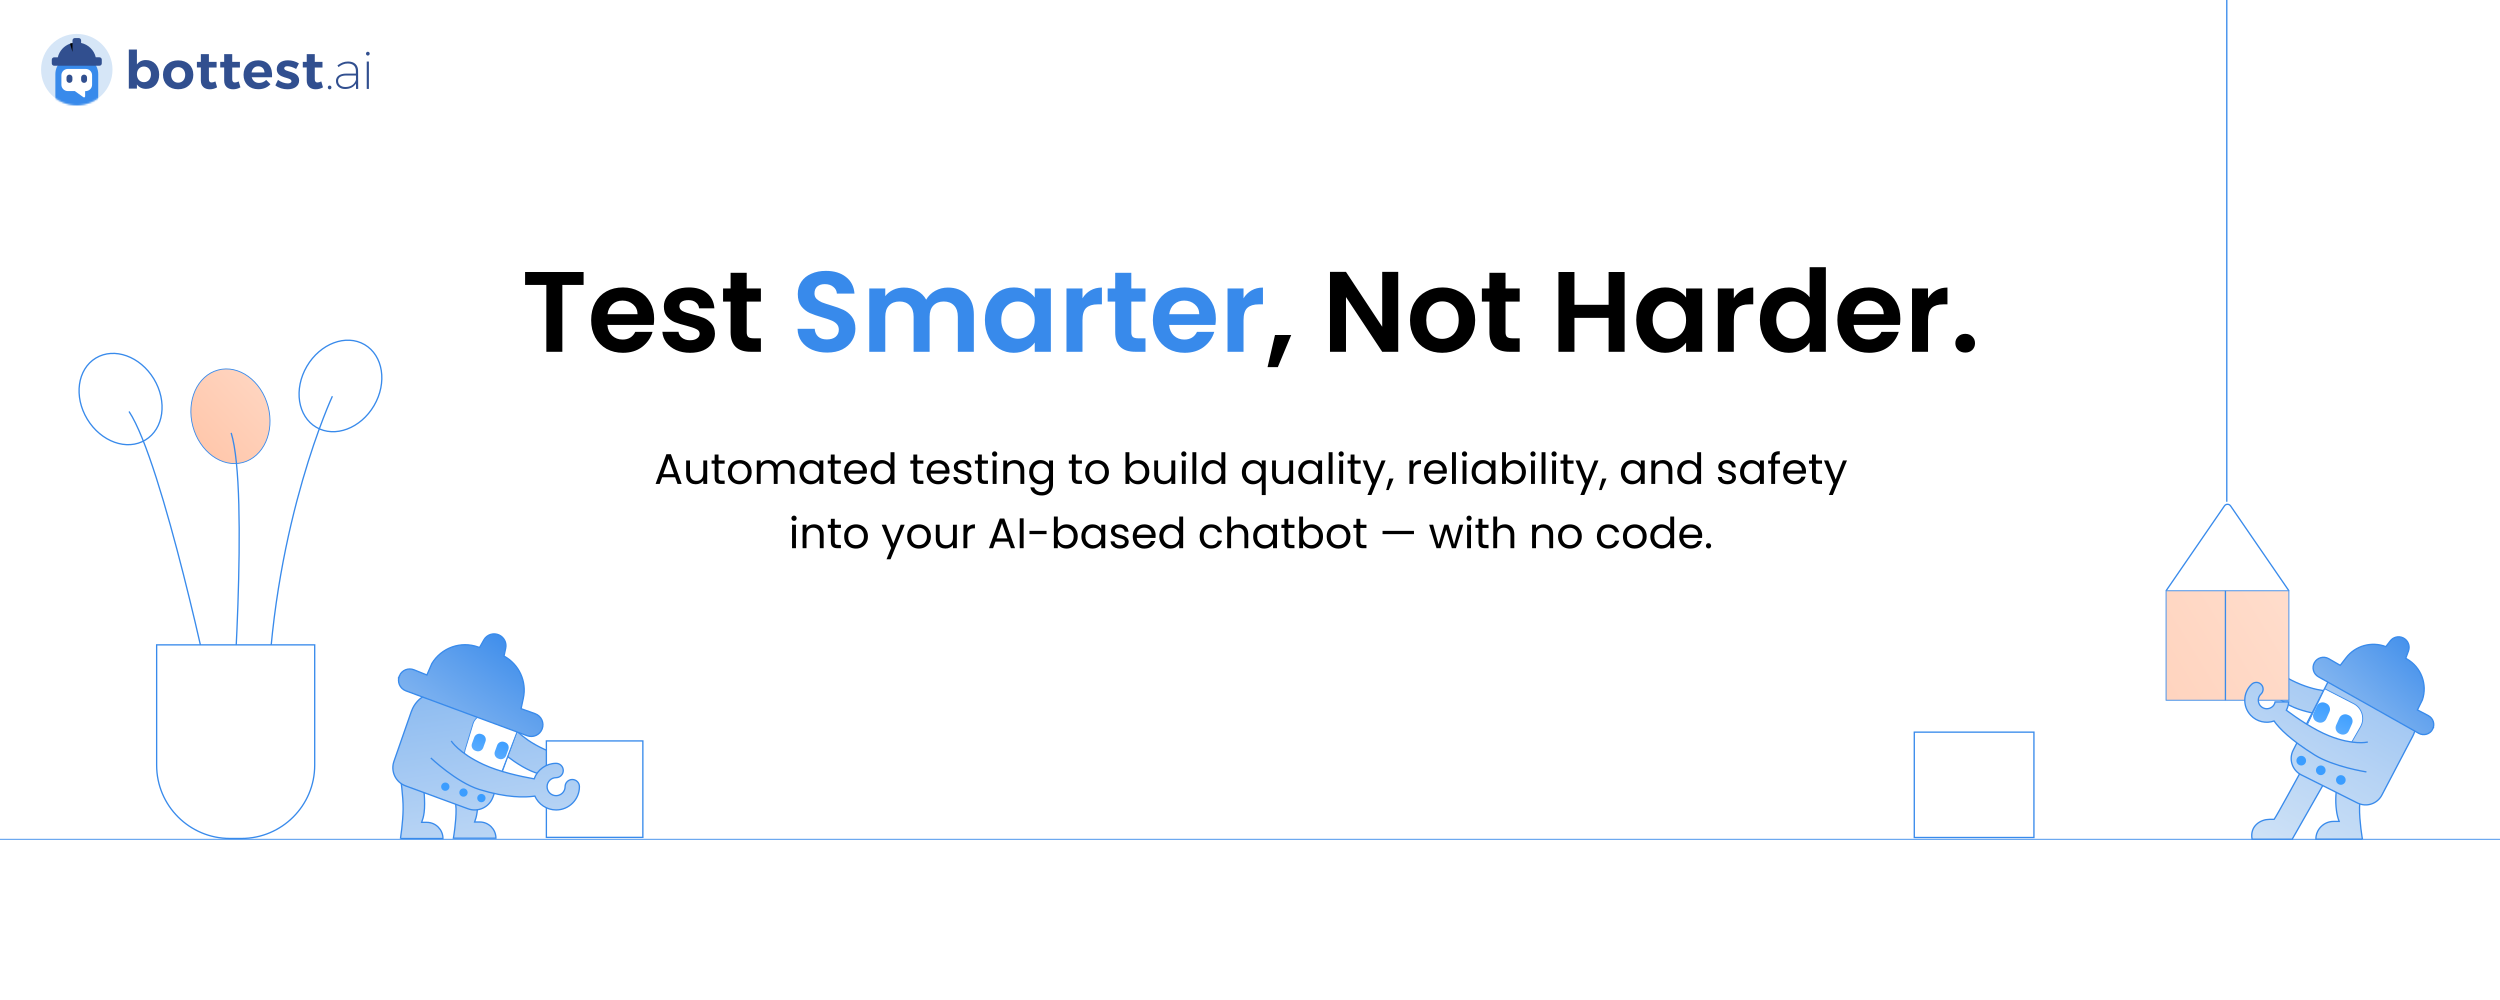 <svg width="1400" height="560" viewBox="0 0 1400 560" fill="none" xmlns="http://www.w3.org/2000/svg">
<rect width="1400" height="560" fill="white"/>
<path d="M0 470L1400 470" stroke="#388AEB" stroke-width="0.5" stroke-miterlimit="10"/>
<path d="M177.117 239.277C166.729 233.203 164.369 217.92 171.845 205.14C179.321 192.36 193.803 186.923 204.191 192.997C214.579 199.07 216.939 214.354 209.463 227.133C201.987 239.913 187.505 245.35 177.117 239.277Z" fill="white" stroke="#388AEB" stroke-width="0.75" stroke-miterlimit="10"/>
<path d="M107.994 238.73C104.171 224.427 110.497 210.314 122.123 207.209C133.749 204.103 146.273 213.18 150.096 227.484C153.919 241.787 147.593 255.899 135.967 259.005C124.341 262.11 111.817 253.033 107.994 238.73Z" fill="url(#paint0_linear_3364_732)" stroke="#388AEB" stroke-width="0.5" stroke-miterlimit="10"/>
<path d="M186.135 221.889C186.135 221.889 153.709 291.462 149.98 389.34" stroke="#388AEB" stroke-width="0.75" stroke-miterlimit="10"/>
<path d="M129.374 410.131C129.374 410.131 139.637 275.243 129.452 242.41" stroke="#388AEB" stroke-width="0.75" stroke-miterlimit="10"/>
<path d="M48.875 234.737C41.212 222.068 43.348 206.751 53.646 200.526C63.944 194.302 78.504 199.525 86.166 212.194C93.829 224.863 91.693 240.18 81.395 246.405C71.097 252.629 56.537 247.406 48.875 234.737Z" fill="white" stroke="#388AEB" stroke-width="0.75" stroke-miterlimit="10"/>
<path d="M118.997 391.513C118.997 391.513 91.203 259.114 72.252 230.426" stroke="#388AEB" stroke-width="0.75" stroke-miterlimit="10"/>
<path d="M176.231 361.125H87.721V428.524C87.721 451.164 106.108 469.545 128.754 469.545H135.198C157.844 469.545 176.231 451.164 176.231 428.524V361.125Z" fill="white" stroke="#388AEB" stroke-width="0.75" stroke-miterlimit="10"/>
<path d="M1072 410H1139V469H1072V410Z" fill="white" stroke="#388AEB" stroke-width="0.75" stroke-miterlimit="10"/>
<path d="M286.305 405.541C286.305 405.541 290.569 412.977 304.502 419.452C318.417 425.927 339.934 428.629 339.934 428.629V434.796C339.934 434.796 333.857 441.815 302.18 433.454C289.353 430.062 275.093 415.825 275.093 415.825" fill="url(#paint1_linear_3364_732)"/>
<path d="M286.305 405.541C286.305 405.541 290.569 412.977 304.502 419.452C318.417 425.927 339.934 428.629 339.934 428.629V434.796C339.934 434.796 333.857 441.815 302.18 433.454C289.353 430.062 275.093 415.825 275.093 415.825" stroke="#388AEB" stroke-width="0.75" stroke-miterlimit="10"/>
<path d="M224.258 469.583H248.061C248.061 464.577 243.997 460.515 238.99 460.515H236.141C236.722 459.009 237.212 457.214 237.502 455.074C238.319 449.324 237.067 438.913 237.067 438.913L224.258 435.431C224.258 435.431 225.836 445.679 225.746 453.205C225.655 460.533 224.258 469.601 224.258 469.601V469.583Z" fill="url(#paint2_linear_3364_732)" stroke="#388AEB" stroke-width="0.75" stroke-miterlimit="10"/>
<path d="M253.921 469.383H277.723C277.723 464.378 273.659 460.315 268.652 460.315H265.804C266.384 458.81 266.874 457.014 267.164 454.874C267.981 449.124 267.164 443.792 267.164 443.792L254.356 440.31C254.356 440.31 255.372 451.555 255.39 452.988C255.517 460.315 253.902 469.383 253.902 469.383H253.921Z" fill="url(#paint3_linear_3364_732)" stroke="#388AEB" stroke-width="0.75" stroke-miterlimit="10"/>
<path d="M230.39 398.323L220.612 426.344C218.652 431.931 221.555 438.061 227.125 440.092L262.085 452.915C267.727 454.983 273.968 452.081 276.019 446.44L291.911 402.748L251.091 388.383C242.636 385.409 233.366 389.871 230.408 398.323H230.39Z" fill="url(#paint4_linear_3364_732)" stroke="#388AEB" stroke-width="0.75" stroke-miterlimit="10"/>
<path d="M305.972 414.918H360V468.93H305.972V414.918Z" fill="white" stroke="#388AEB" stroke-width="0.75" stroke-miterlimit="10"/>
<path d="M290.75 406.593L274.857 400.535C270.757 398.903 266.149 401.134 264.861 405.36L260.452 419.905C259.291 423.751 261.341 427.831 265.133 429.192L280.119 434.451L290.75 406.593Z" fill="white" stroke="#388AEB" stroke-width="0.5" stroke-miterlimit="10"/>
<path d="M223.696 378.353C225.093 375.252 228.685 373.819 231.842 375.089L239.062 377.991L241.856 371.552C247.208 362.683 258.094 358.82 267.836 362.357L268.544 362.61L270.957 358.33C272.644 355.337 276.345 354.14 279.484 355.591C282.296 356.879 283.838 359.962 283.185 362.973L282.241 367.399C290.696 372.005 295.104 381.636 293.054 391.031L291.803 396.853L299.694 399.683C303.16 400.934 304.92 404.779 303.595 408.225C302.307 411.562 298.57 413.249 295.213 411.998L227.306 386.878C223.859 385.608 222.208 381.673 223.732 378.317L223.696 378.353Z" fill="url(#paint5_linear_3364_732)" stroke="#388AEB" stroke-width="0.75" stroke-miterlimit="10"/>
<path d="M252.669 414.918C252.669 414.918 256.751 421.592 270.666 428.085C279.592 432.239 291.639 434.832 299.132 436.156C300.928 431.114 305.754 427.469 311.414 427.469C313.628 427.469 315.424 429.264 315.424 431.477C315.424 433.69 313.628 435.485 311.414 435.485C308.638 435.485 306.371 437.752 306.371 440.527C306.371 443.302 308.638 445.569 311.414 445.569C314.19 445.569 316.458 443.302 316.458 440.527C316.458 438.315 318.254 436.519 320.467 436.519C322.681 436.519 324.477 438.315 324.477 440.527C324.477 447.728 318.617 453.568 311.432 453.568C306.117 453.568 301.563 450.376 299.513 445.823C294.106 446.603 283.928 446.93 268.344 442.087C255.681 438.133 241.257 424.458 241.257 424.458" fill="url(#paint6_linear_3364_732)"/>
<path d="M252.669 414.918C252.669 414.918 256.751 421.592 270.666 428.085C279.592 432.239 291.639 434.832 299.132 436.156C300.928 431.114 305.754 427.469 311.414 427.469C313.628 427.469 315.424 429.264 315.424 431.477C315.424 433.69 313.628 435.485 311.414 435.485C308.638 435.485 306.371 437.752 306.371 440.527C306.371 443.302 308.638 445.569 311.414 445.569C314.19 445.569 316.458 443.302 316.458 440.527C316.458 438.315 318.254 436.519 320.467 436.519C322.681 436.519 324.477 438.315 324.477 440.527C324.477 447.728 318.617 453.568 311.432 453.568C306.117 453.568 301.563 450.376 299.513 445.823C294.106 446.603 283.928 446.93 268.344 442.087C255.681 438.133 241.257 424.458 241.257 424.458" stroke="#388AEB" stroke-width="0.75" stroke-miterlimit="10"/>
<path d="M266.62 420.566L266.159 420.399C264.549 419.814 263.717 418.035 264.302 416.425L265.572 412.93C266.157 411.32 267.936 410.489 269.547 411.074L270.007 411.241C271.618 411.826 272.449 413.605 271.864 415.215L270.595 418.71C270.01 420.32 268.23 421.151 266.62 420.566Z" fill="url(#paint7_linear_3364_732)"/>
<path d="M279.446 424.983L278.986 424.816C277.375 424.232 276.544 422.452 277.129 420.842L278.398 417.348C278.983 415.738 280.763 414.907 282.374 415.491L282.834 415.658C284.444 416.243 285.276 418.022 284.691 419.632L283.421 423.127C282.836 424.737 281.057 425.568 279.446 424.983Z" fill="url(#paint8_linear_3364_732)"/>
<path d="M249.368 442.868C248.085 442.868 247.045 441.829 247.045 440.546C247.045 439.264 248.085 438.224 249.368 438.224C250.65 438.224 251.69 439.264 251.69 440.546C251.69 441.829 250.65 442.868 249.368 442.868Z" fill="url(#paint9_linear_3364_732)"/>
<path d="M259.546 446.151C258.263 446.151 257.223 445.112 257.223 443.829C257.223 442.547 258.263 441.507 259.546 441.507C260.828 441.507 261.868 442.547 261.868 443.829C261.868 445.112 260.828 446.151 259.546 446.151Z" fill="url(#paint10_linear_3364_732)"/>
<path d="M269.578 449.253C268.296 449.253 267.256 448.213 267.256 446.931C267.256 445.648 268.296 444.608 269.578 444.608C270.861 444.608 271.9 445.648 271.9 446.931C271.9 448.213 270.861 449.253 269.578 449.253Z" fill="url(#paint11_linear_3364_732)"/>
<path d="M378.076 267.28H370.78L369.436 271H367.132L373.18 254.368H375.7L381.724 271H379.42L378.076 267.28ZM377.452 265.504L374.428 257.056L371.404 265.504H377.452ZM396.024 257.848V271H393.84V269.056C393.424 269.728 392.84 270.256 392.088 270.64C391.352 271.008 390.536 271.192 389.64 271.192C388.616 271.192 387.696 270.984 386.88 270.568C386.064 270.136 385.416 269.496 384.936 268.648C384.472 267.8 384.24 266.768 384.24 265.552V257.848H386.4V265.264C386.4 266.56 386.728 267.56 387.384 268.264C388.04 268.952 388.936 269.296 390.072 269.296C391.24 269.296 392.16 268.936 392.832 268.216C393.504 267.496 393.84 266.448 393.84 265.072V257.848H396.024ZM402.375 259.648V267.4C402.375 268.04 402.511 268.496 402.783 268.768C403.055 269.024 403.527 269.152 404.199 269.152H405.807V271H403.839C402.623 271 401.711 270.72 401.103 270.16C400.495 269.6 400.191 268.68 400.191 267.4V259.648H398.487V257.848H400.191V254.536H402.375V257.848H405.807V259.648H402.375ZM414.189 271.216C412.957 271.216 411.837 270.936 410.829 270.376C409.837 269.816 409.053 269.024 408.477 268C407.917 266.96 407.637 265.76 407.637 264.4C407.637 263.056 407.925 261.872 408.501 260.848C409.093 259.808 409.893 259.016 410.901 258.472C411.909 257.912 413.037 257.632 414.285 257.632C415.533 257.632 416.661 257.912 417.669 258.472C418.677 259.016 419.469 259.8 420.045 260.824C420.637 261.848 420.933 263.04 420.933 264.4C420.933 265.76 420.629 266.96 420.021 268C419.429 269.024 418.621 269.816 417.597 270.376C416.573 270.936 415.437 271.216 414.189 271.216ZM414.189 269.296C414.973 269.296 415.709 269.112 416.397 268.744C417.085 268.376 417.637 267.824 418.053 267.088C418.485 266.352 418.701 265.456 418.701 264.4C418.701 263.344 418.493 262.448 418.077 261.712C417.661 260.976 417.117 260.432 416.445 260.08C415.773 259.712 415.045 259.528 414.261 259.528C413.461 259.528 412.725 259.712 412.053 260.08C411.397 260.432 410.869 260.976 410.469 261.712C410.069 262.448 409.869 263.344 409.869 264.4C409.869 265.472 410.061 266.376 410.445 267.112C410.845 267.848 411.373 268.4 412.029 268.768C412.685 269.12 413.405 269.296 414.189 269.296ZM439.621 257.608C440.645 257.608 441.557 257.824 442.357 258.256C443.157 258.672 443.789 259.304 444.253 260.152C444.717 261 444.949 262.032 444.949 263.248V271H442.789V263.56C442.789 262.248 442.461 261.248 441.805 260.56C441.165 259.856 440.293 259.504 439.189 259.504C438.053 259.504 437.149 259.872 436.477 260.608C435.805 261.328 435.469 262.376 435.469 263.752V271H433.309V263.56C433.309 262.248 432.981 261.248 432.325 260.56C431.685 259.856 430.813 259.504 429.709 259.504C428.573 259.504 427.669 259.872 426.997 260.608C426.325 261.328 425.989 262.376 425.989 263.752V271H423.805V257.848H425.989V259.744C426.421 259.056 426.997 258.528 427.717 258.16C428.453 257.792 429.261 257.608 430.141 257.608C431.245 257.608 432.221 257.856 433.069 258.352C433.917 258.848 434.549 259.576 434.965 260.536C435.333 259.608 435.941 258.888 436.789 258.376C437.637 257.864 438.581 257.608 439.621 257.608ZM447.716 264.376C447.716 263.032 447.988 261.856 448.532 260.848C449.076 259.824 449.82 259.032 450.764 258.472C451.724 257.912 452.788 257.632 453.956 257.632C455.108 257.632 456.108 257.88 456.956 258.376C457.804 258.872 458.436 259.496 458.852 260.248V257.848H461.06V271H458.852V268.552C458.42 269.32 457.772 269.96 456.908 270.472C456.06 270.968 455.068 271.216 453.932 271.216C452.764 271.216 451.708 270.928 450.764 270.352C449.82 269.776 449.076 268.968 448.532 267.928C447.988 266.888 447.716 265.704 447.716 264.376ZM458.852 264.4C458.852 263.408 458.652 262.544 458.252 261.808C457.852 261.072 457.308 260.512 456.62 260.128C455.948 259.728 455.204 259.528 454.388 259.528C453.572 259.528 452.828 259.72 452.156 260.104C451.484 260.488 450.948 261.048 450.548 261.784C450.148 262.52 449.948 263.384 449.948 264.376C449.948 265.384 450.148 266.264 450.548 267.016C450.948 267.752 451.484 268.32 452.156 268.72C452.828 269.104 453.572 269.296 454.388 269.296C455.204 269.296 455.948 269.104 456.62 268.72C457.308 268.32 457.852 267.752 458.252 267.016C458.652 266.264 458.852 265.392 458.852 264.4ZM467.414 259.648V267.4C467.414 268.04 467.55 268.496 467.822 268.768C468.094 269.024 468.566 269.152 469.238 269.152H470.846V271H468.878C467.662 271 466.75 270.72 466.142 270.16C465.534 269.6 465.23 268.68 465.23 267.4V259.648H463.526V257.848H465.23V254.536H467.414V257.848H470.846V259.648H467.414ZM485.493 263.92C485.493 264.336 485.469 264.776 485.421 265.24H474.909C474.989 266.536 475.429 267.552 476.229 268.288C477.045 269.008 478.029 269.368 479.181 269.368C480.125 269.368 480.909 269.152 481.533 268.72C482.173 268.272 482.621 267.68 482.877 266.944H485.229C484.877 268.208 484.173 269.24 483.117 270.04C482.061 270.824 480.749 271.216 479.181 271.216C477.933 271.216 476.813 270.936 475.821 270.376C474.845 269.816 474.077 269.024 473.517 268C472.957 266.96 472.677 265.76 472.677 264.4C472.677 263.04 472.949 261.848 473.493 260.824C474.037 259.8 474.797 259.016 475.773 258.472C476.765 257.912 477.901 257.632 479.181 257.632C480.429 257.632 481.533 257.904 482.493 258.448C483.453 258.992 484.189 259.744 484.701 260.704C485.229 261.648 485.493 262.72 485.493 263.92ZM483.237 263.464C483.237 262.632 483.053 261.92 482.685 261.328C482.317 260.72 481.813 260.264 481.173 259.96C480.549 259.64 479.853 259.48 479.085 259.48C477.981 259.48 477.037 259.832 476.253 260.536C475.485 261.24 475.045 262.216 474.933 263.464H483.237ZM487.559 264.376C487.559 263.032 487.831 261.856 488.375 260.848C488.919 259.824 489.663 259.032 490.607 258.472C491.567 257.912 492.639 257.632 493.823 257.632C494.847 257.632 495.799 257.872 496.679 258.352C497.559 258.816 498.231 259.432 498.695 260.2V253.24H500.903V271H498.695V268.528C498.263 269.312 497.623 269.96 496.775 270.472C495.927 270.968 494.935 271.216 493.799 271.216C492.631 271.216 491.567 270.928 490.607 270.352C489.663 269.776 488.919 268.968 488.375 267.928C487.831 266.888 487.559 265.704 487.559 264.376ZM498.695 264.4C498.695 263.408 498.495 262.544 498.095 261.808C497.695 261.072 497.151 260.512 496.463 260.128C495.791 259.728 495.047 259.528 494.231 259.528C493.415 259.528 492.671 259.72 491.999 260.104C491.327 260.488 490.791 261.048 490.391 261.784C489.991 262.52 489.791 263.384 489.791 264.376C489.791 265.384 489.991 266.264 490.391 267.016C490.791 267.752 491.327 268.32 491.999 268.72C492.671 269.104 493.415 269.296 494.231 269.296C495.047 269.296 495.791 269.104 496.463 268.72C497.151 268.32 497.695 267.752 498.095 267.016C498.495 266.264 498.695 265.392 498.695 264.4ZM513.657 259.648V267.4C513.657 268.04 513.793 268.496 514.065 268.768C514.337 269.024 514.809 269.152 515.481 269.152H517.089V271H515.121C513.905 271 512.993 270.72 512.385 270.16C511.777 269.6 511.473 268.68 511.473 267.4V259.648H509.769V257.848H511.473V254.536H513.657V257.848H517.089V259.648H513.657ZM531.735 263.92C531.735 264.336 531.711 264.776 531.663 265.24H521.151C521.231 266.536 521.671 267.552 522.471 268.288C523.287 269.008 524.271 269.368 525.423 269.368C526.367 269.368 527.151 269.152 527.775 268.72C528.415 268.272 528.863 267.68 529.119 266.944H531.471C531.119 268.208 530.415 269.24 529.359 270.04C528.303 270.824 526.991 271.216 525.423 271.216C524.175 271.216 523.055 270.936 522.063 270.376C521.087 269.816 520.319 269.024 519.759 268C519.199 266.96 518.919 265.76 518.919 264.4C518.919 263.04 519.191 261.848 519.735 260.824C520.279 259.8 521.039 259.016 522.015 258.472C523.007 257.912 524.143 257.632 525.423 257.632C526.671 257.632 527.775 257.904 528.735 258.448C529.695 258.992 530.431 259.744 530.943 260.704C531.471 261.648 531.735 262.72 531.735 263.92ZM529.479 263.464C529.479 262.632 529.295 261.92 528.927 261.328C528.559 260.72 528.055 260.264 527.415 259.96C526.791 259.64 526.095 259.48 525.327 259.48C524.223 259.48 523.279 259.832 522.495 260.536C521.727 261.24 521.287 262.216 521.175 263.464H529.479ZM539.274 271.216C538.266 271.216 537.362 271.048 536.562 270.712C535.762 270.36 535.13 269.88 534.666 269.272C534.202 268.648 533.946 267.936 533.898 267.136H536.154C536.218 267.792 536.522 268.328 537.066 268.744C537.626 269.16 538.354 269.368 539.25 269.368C540.082 269.368 540.738 269.184 541.218 268.816C541.698 268.448 541.938 267.984 541.938 267.424C541.938 266.848 541.682 266.424 541.17 266.152C540.658 265.864 539.866 265.584 538.794 265.312C537.818 265.056 537.018 264.8 536.394 264.544C535.786 264.272 535.258 263.88 534.81 263.368C534.378 262.84 534.162 262.152 534.162 261.304C534.162 260.632 534.362 260.016 534.762 259.456C535.162 258.896 535.73 258.456 536.466 258.136C537.202 257.8 538.042 257.632 538.986 257.632C540.442 257.632 541.618 258 542.514 258.736C543.41 259.472 543.89 260.48 543.954 261.76H541.77C541.722 261.072 541.442 260.52 540.93 260.104C540.434 259.688 539.762 259.48 538.914 259.48C538.13 259.48 537.506 259.648 537.042 259.984C536.578 260.32 536.346 260.76 536.346 261.304C536.346 261.736 536.482 262.096 536.754 262.384C537.042 262.656 537.394 262.88 537.81 263.056C538.242 263.216 538.834 263.4 539.586 263.608C540.53 263.864 541.298 264.12 541.89 264.376C542.482 264.616 542.986 264.984 543.402 265.48C543.834 265.976 544.058 266.624 544.074 267.424C544.074 268.144 543.874 268.792 543.474 269.368C543.074 269.944 542.506 270.4 541.77 270.736C541.05 271.056 540.218 271.216 539.274 271.216ZM549.821 259.648V267.4C549.821 268.04 549.957 268.496 550.229 268.768C550.501 269.024 550.973 269.152 551.645 269.152H553.253V271H551.285C550.069 271 549.157 270.72 548.549 270.16C547.941 269.6 547.637 268.68 547.637 267.4V259.648H545.933V257.848H547.637V254.536H549.821V257.848H553.253V259.648H549.821ZM557.027 255.712C556.611 255.712 556.259 255.568 555.971 255.28C555.683 254.992 555.539 254.64 555.539 254.224C555.539 253.808 555.683 253.456 555.971 253.168C556.259 252.88 556.611 252.736 557.027 252.736C557.427 252.736 557.763 252.88 558.035 253.168C558.323 253.456 558.467 253.808 558.467 254.224C558.467 254.64 558.323 254.992 558.035 255.28C557.763 255.568 557.427 255.712 557.027 255.712ZM558.083 257.848V271H555.899V257.848H558.083ZM568.213 257.608C569.813 257.608 571.109 258.096 572.101 259.072C573.093 260.032 573.589 261.424 573.589 263.248V271H571.429V263.56C571.429 262.248 571.101 261.248 570.445 260.56C569.789 259.856 568.893 259.504 567.757 259.504C566.605 259.504 565.685 259.864 564.997 260.584C564.325 261.304 563.989 262.352 563.989 263.728V271H561.805V257.848H563.989V259.72C564.421 259.048 565.005 258.528 565.741 258.16C566.493 257.792 567.317 257.608 568.213 257.608ZM582.581 257.632C583.717 257.632 584.709 257.88 585.557 258.376C586.421 258.872 587.061 259.496 587.477 260.248V257.848H589.685V271.288C589.685 272.488 589.429 273.552 588.917 274.48C588.405 275.424 587.669 276.16 586.709 276.688C585.765 277.216 584.661 277.48 583.397 277.48C581.669 277.48 580.229 277.072 579.077 276.256C577.925 275.44 577.245 274.328 577.037 272.92H579.197C579.437 273.72 579.933 274.36 580.685 274.84C581.437 275.336 582.341 275.584 583.397 275.584C584.597 275.584 585.573 275.208 586.325 274.456C587.093 273.704 587.477 272.648 587.477 271.288V268.528C587.045 269.296 586.405 269.936 585.557 270.448C584.709 270.96 583.717 271.216 582.581 271.216C581.413 271.216 580.349 270.928 579.389 270.352C578.445 269.776 577.701 268.968 577.157 267.928C576.613 266.888 576.341 265.704 576.341 264.376C576.341 263.032 576.613 261.856 577.157 260.848C577.701 259.824 578.445 259.032 579.389 258.472C580.349 257.912 581.413 257.632 582.581 257.632ZM587.477 264.4C587.477 263.408 587.277 262.544 586.877 261.808C586.477 261.072 585.933 260.512 585.245 260.128C584.573 259.728 583.829 259.528 583.013 259.528C582.197 259.528 581.453 259.72 580.781 260.104C580.109 260.488 579.573 261.048 579.173 261.784C578.773 262.52 578.573 263.384 578.573 264.376C578.573 265.384 578.773 266.264 579.173 267.016C579.573 267.752 580.109 268.32 580.781 268.72C581.453 269.104 582.197 269.296 583.013 269.296C583.829 269.296 584.573 269.104 585.245 268.72C585.933 268.32 586.477 267.752 586.877 267.016C587.277 266.264 587.477 265.392 587.477 264.4ZM602.438 259.648V267.4C602.438 268.04 602.574 268.496 602.846 268.768C603.118 269.024 603.59 269.152 604.262 269.152H605.87V271H603.902C602.686 271 601.774 270.72 601.166 270.16C600.558 269.6 600.254 268.68 600.254 267.4V259.648H598.55V257.848H600.254V254.536H602.438V257.848H605.87V259.648H602.438ZM614.252 271.216C613.02 271.216 611.9 270.936 610.892 270.376C609.9 269.816 609.116 269.024 608.54 268C607.98 266.96 607.7 265.76 607.7 264.4C607.7 263.056 607.988 261.872 608.564 260.848C609.156 259.808 609.956 259.016 610.964 258.472C611.972 257.912 613.1 257.632 614.348 257.632C615.596 257.632 616.724 257.912 617.732 258.472C618.74 259.016 619.532 259.8 620.108 260.824C620.7 261.848 620.996 263.04 620.996 264.4C620.996 265.76 620.692 266.96 620.084 268C619.492 269.024 618.684 269.816 617.66 270.376C616.636 270.936 615.5 271.216 614.252 271.216ZM614.252 269.296C615.036 269.296 615.772 269.112 616.46 268.744C617.148 268.376 617.7 267.824 618.116 267.088C618.548 266.352 618.764 265.456 618.764 264.4C618.764 263.344 618.556 262.448 618.14 261.712C617.724 260.976 617.18 260.432 616.508 260.08C615.836 259.712 615.108 259.528 614.324 259.528C613.524 259.528 612.788 259.712 612.116 260.08C611.46 260.432 610.932 260.976 610.532 261.712C610.132 262.448 609.932 263.344 609.932 264.4C609.932 265.472 610.124 266.376 610.508 267.112C610.908 267.848 611.436 268.4 612.092 268.768C612.748 269.12 613.468 269.296 614.252 269.296ZM632.45 260.296C632.898 259.512 633.554 258.872 634.418 258.376C635.282 257.88 636.266 257.632 637.37 257.632C638.554 257.632 639.618 257.912 640.562 258.472C641.506 259.032 642.25 259.824 642.794 260.848C643.338 261.856 643.61 263.032 643.61 264.376C643.61 265.704 643.338 266.888 642.794 267.928C642.25 268.968 641.498 269.776 640.538 270.352C639.594 270.928 638.538 271.216 637.37 271.216C636.234 271.216 635.234 270.968 634.37 270.472C633.522 269.976 632.882 269.344 632.45 268.576V271H630.266V253.24H632.45V260.296ZM641.378 264.376C641.378 263.384 641.178 262.52 640.778 261.784C640.378 261.048 639.834 260.488 639.146 260.104C638.474 259.72 637.73 259.528 636.914 259.528C636.114 259.528 635.37 259.728 634.682 260.128C634.01 260.512 633.466 261.08 633.05 261.832C632.65 262.568 632.45 263.424 632.45 264.4C632.45 265.392 632.65 266.264 633.05 267.016C633.466 267.752 634.01 268.32 634.682 268.72C635.37 269.104 636.114 269.296 636.914 269.296C637.73 269.296 638.474 269.104 639.146 268.72C639.834 268.32 640.378 267.752 640.778 267.016C641.178 266.264 641.378 265.384 641.378 264.376ZM658.149 257.848V271H655.965V269.056C655.549 269.728 654.965 270.256 654.213 270.64C653.477 271.008 652.661 271.192 651.765 271.192C650.741 271.192 649.821 270.984 649.005 270.568C648.189 270.136 647.541 269.496 647.061 268.648C646.597 267.8 646.365 266.768 646.365 265.552V257.848H648.525V265.264C648.525 266.56 648.853 267.56 649.509 268.264C650.165 268.952 651.061 269.296 652.197 269.296C653.365 269.296 654.285 268.936 654.957 268.216C655.629 267.496 655.965 266.448 655.965 265.072V257.848H658.149ZM662.964 255.712C662.548 255.712 662.196 255.568 661.908 255.28C661.62 254.992 661.476 254.64 661.476 254.224C661.476 253.808 661.62 253.456 661.908 253.168C662.196 252.88 662.548 252.736 662.964 252.736C663.364 252.736 663.7 252.88 663.972 253.168C664.26 253.456 664.404 253.808 664.404 254.224C664.404 254.64 664.26 254.992 663.972 255.28C663.7 255.568 663.364 255.712 662.964 255.712ZM664.02 257.848V271H661.836V257.848H664.02ZM669.927 253.24V271H667.743V253.24H669.927ZM672.833 264.376C672.833 263.032 673.105 261.856 673.649 260.848C674.193 259.824 674.937 259.032 675.881 258.472C676.841 257.912 677.913 257.632 679.097 257.632C680.121 257.632 681.073 257.872 681.953 258.352C682.833 258.816 683.505 259.432 683.969 260.2V253.24H686.177V271H683.969V268.528C683.537 269.312 682.897 269.96 682.049 270.472C681.201 270.968 680.209 271.216 679.073 271.216C677.905 271.216 676.841 270.928 675.881 270.352C674.937 269.776 674.193 268.968 673.649 267.928C673.105 266.888 672.833 265.704 672.833 264.376ZM683.969 264.4C683.969 263.408 683.769 262.544 683.369 261.808C682.969 261.072 682.425 260.512 681.737 260.128C681.065 259.728 680.321 259.528 679.505 259.528C678.689 259.528 677.945 259.72 677.273 260.104C676.601 260.488 676.065 261.048 675.665 261.784C675.265 262.52 675.065 263.384 675.065 264.376C675.065 265.384 675.265 266.264 675.665 267.016C676.065 267.752 676.601 268.32 677.273 268.72C677.945 269.104 678.689 269.296 679.505 269.296C680.321 269.296 681.065 269.104 681.737 268.72C682.425 268.32 682.969 267.752 683.369 267.016C683.769 266.264 683.969 265.392 683.969 264.4ZM695.45 264.376C695.45 263.032 695.722 261.856 696.266 260.848C696.81 259.824 697.554 259.032 698.498 258.472C699.458 257.912 700.53 257.632 701.714 257.632C702.85 257.632 703.842 257.888 704.69 258.4C705.554 258.896 706.186 259.512 706.586 260.248V257.848H708.794V277.24H706.586V268.576C706.17 269.312 705.53 269.936 704.666 270.448C703.802 270.96 702.794 271.216 701.642 271.216C700.49 271.216 699.442 270.928 698.498 270.352C697.554 269.776 696.81 268.968 696.266 267.928C695.722 266.888 695.45 265.704 695.45 264.376ZM706.586 264.4C706.586 263.408 706.386 262.544 705.986 261.808C705.586 261.072 705.042 260.512 704.354 260.128C703.682 259.728 702.938 259.528 702.122 259.528C701.306 259.528 700.562 259.72 699.89 260.104C699.218 260.488 698.682 261.048 698.282 261.784C697.882 262.52 697.682 263.384 697.682 264.376C697.682 265.384 697.882 266.264 698.282 267.016C698.682 267.752 699.218 268.32 699.89 268.72C700.562 269.104 701.306 269.296 702.122 269.296C702.938 269.296 703.682 269.104 704.354 268.72C705.042 268.32 705.586 267.752 705.986 267.016C706.386 266.264 706.586 265.392 706.586 264.4ZM724.149 257.848V271H721.965V269.056C721.549 269.728 720.965 270.256 720.213 270.64C719.477 271.008 718.661 271.192 717.765 271.192C716.741 271.192 715.821 270.984 715.005 270.568C714.189 270.136 713.541 269.496 713.061 268.648C712.597 267.8 712.365 266.768 712.365 265.552V257.848H714.525V265.264C714.525 266.56 714.853 267.56 715.509 268.264C716.165 268.952 717.061 269.296 718.197 269.296C719.365 269.296 720.285 268.936 720.957 268.216C721.629 267.496 721.965 266.448 721.965 265.072V257.848H724.149ZM727.02 264.376C727.02 263.032 727.292 261.856 727.836 260.848C728.38 259.824 729.124 259.032 730.068 258.472C731.028 257.912 732.092 257.632 733.26 257.632C734.412 257.632 735.412 257.88 736.26 258.376C737.108 258.872 737.74 259.496 738.156 260.248V257.848H740.364V271H738.156V268.552C737.724 269.32 737.076 269.96 736.212 270.472C735.364 270.968 734.372 271.216 733.236 271.216C732.068 271.216 731.012 270.928 730.068 270.352C729.124 269.776 728.38 268.968 727.836 267.928C727.292 266.888 727.02 265.704 727.02 264.376ZM738.156 264.4C738.156 263.408 737.956 262.544 737.556 261.808C737.156 261.072 736.612 260.512 735.924 260.128C735.252 259.728 734.508 259.528 733.692 259.528C732.876 259.528 732.132 259.72 731.46 260.104C730.788 260.488 730.252 261.048 729.852 261.784C729.452 262.52 729.252 263.384 729.252 264.376C729.252 265.384 729.452 266.264 729.852 267.016C730.252 267.752 730.788 268.32 731.46 268.72C732.132 269.104 732.876 269.296 733.692 269.296C734.508 269.296 735.252 269.104 735.924 268.72C736.612 268.32 737.156 267.752 737.556 267.016C737.956 266.264 738.156 265.392 738.156 264.4ZM746.239 253.24V271H744.055V253.24H746.239ZM751.089 255.712C750.673 255.712 750.321 255.568 750.033 255.28C749.745 254.992 749.601 254.64 749.601 254.224C749.601 253.808 749.745 253.456 750.033 253.168C750.321 252.88 750.673 252.736 751.089 252.736C751.489 252.736 751.825 252.88 752.097 253.168C752.385 253.456 752.529 253.808 752.529 254.224C752.529 254.64 752.385 254.992 752.097 255.28C751.825 255.568 751.489 255.712 751.089 255.712ZM752.145 257.848V271H749.961V257.848H752.145ZM758.532 259.648V267.4C758.532 268.04 758.668 268.496 758.94 268.768C759.212 269.024 759.684 269.152 760.356 269.152H761.964V271H759.996C758.78 271 757.868 270.72 757.26 270.16C756.652 269.6 756.348 268.68 756.348 267.4V259.648H754.644V257.848H756.348V254.536H758.532V257.848H761.964V259.648H758.532ZM775.938 257.848L768.018 277.192H765.762L768.354 270.856L763.05 257.848H765.474L769.602 268.504L773.682 257.848H775.938ZM780.389 267.976L777.701 274.432H776.237L777.989 267.976H780.389ZM791.473 259.984C791.857 259.232 792.401 258.648 793.105 258.232C793.825 257.816 794.697 257.608 795.721 257.608V259.864H795.145C792.697 259.864 791.473 261.192 791.473 263.848V271H789.289V257.848H791.473V259.984ZM810.243 263.92C810.243 264.336 810.219 264.776 810.171 265.24H799.659C799.739 266.536 800.179 267.552 800.979 268.288C801.795 269.008 802.779 269.368 803.931 269.368C804.875 269.368 805.659 269.152 806.283 268.72C806.923 268.272 807.371 267.68 807.627 266.944H809.979C809.627 268.208 808.923 269.24 807.867 270.04C806.811 270.824 805.499 271.216 803.931 271.216C802.683 271.216 801.563 270.936 800.571 270.376C799.595 269.816 798.827 269.024 798.267 268C797.707 266.96 797.427 265.76 797.427 264.4C797.427 263.04 797.699 261.848 798.243 260.824C798.787 259.8 799.547 259.016 800.523 258.472C801.515 257.912 802.651 257.632 803.931 257.632C805.179 257.632 806.283 257.904 807.243 258.448C808.203 258.992 808.939 259.744 809.451 260.704C809.979 261.648 810.243 262.72 810.243 263.92ZM807.987 263.464C807.987 262.632 807.803 261.92 807.435 261.328C807.067 260.72 806.563 260.264 805.923 259.96C805.299 259.64 804.603 259.48 803.835 259.48C802.731 259.48 801.787 259.832 801.003 260.536C800.235 261.24 799.795 262.216 799.683 263.464H807.987ZM815.309 253.24V271H813.125V253.24H815.309ZM820.16 255.712C819.744 255.712 819.392 255.568 819.104 255.28C818.816 254.992 818.672 254.64 818.672 254.224C818.672 253.808 818.816 253.456 819.104 253.168C819.392 252.88 819.744 252.736 820.16 252.736C820.56 252.736 820.896 252.88 821.168 253.168C821.456 253.456 821.6 253.808 821.6 254.224C821.6 254.64 821.456 254.992 821.168 255.28C820.896 255.568 820.56 255.712 820.16 255.712ZM821.216 257.848V271H819.032V257.848H821.216ZM824.122 264.376C824.122 263.032 824.394 261.856 824.938 260.848C825.482 259.824 826.226 259.032 827.17 258.472C828.13 257.912 829.194 257.632 830.362 257.632C831.514 257.632 832.514 257.88 833.362 258.376C834.21 258.872 834.842 259.496 835.258 260.248V257.848H837.466V271H835.258V268.552C834.826 269.32 834.178 269.96 833.314 270.472C832.466 270.968 831.474 271.216 830.338 271.216C829.17 271.216 828.114 270.928 827.17 270.352C826.226 269.776 825.482 268.968 824.938 267.928C824.394 266.888 824.122 265.704 824.122 264.376ZM835.258 264.4C835.258 263.408 835.058 262.544 834.658 261.808C834.258 261.072 833.714 260.512 833.026 260.128C832.354 259.728 831.61 259.528 830.794 259.528C829.978 259.528 829.234 259.72 828.562 260.104C827.89 260.488 827.354 261.048 826.954 261.784C826.554 262.52 826.354 263.384 826.354 264.376C826.354 265.384 826.554 266.264 826.954 267.016C827.354 267.752 827.89 268.32 828.562 268.72C829.234 269.104 829.978 269.296 830.794 269.296C831.61 269.296 832.354 269.104 833.026 268.72C833.714 268.32 834.258 267.752 834.658 267.016C835.058 266.264 835.258 265.392 835.258 264.4ZM843.341 260.296C843.789 259.512 844.445 258.872 845.309 258.376C846.173 257.88 847.157 257.632 848.261 257.632C849.445 257.632 850.509 257.912 851.453 258.472C852.397 259.032 853.141 259.824 853.685 260.848C854.229 261.856 854.501 263.032 854.501 264.376C854.501 265.704 854.229 266.888 853.685 267.928C853.141 268.968 852.389 269.776 851.429 270.352C850.485 270.928 849.429 271.216 848.261 271.216C847.125 271.216 846.125 270.968 845.261 270.472C844.413 269.976 843.773 269.344 843.341 268.576V271H841.157V253.24H843.341V260.296ZM852.269 264.376C852.269 263.384 852.069 262.52 851.669 261.784C851.269 261.048 850.725 260.488 850.037 260.104C849.365 259.72 848.621 259.528 847.805 259.528C847.005 259.528 846.261 259.728 845.573 260.128C844.901 260.512 844.357 261.08 843.941 261.832C843.541 262.568 843.341 263.424 843.341 264.4C843.341 265.392 843.541 266.264 843.941 267.016C844.357 267.752 844.901 268.32 845.573 268.72C846.261 269.104 847.005 269.296 847.805 269.296C848.621 269.296 849.365 269.104 850.037 268.72C850.725 268.32 851.269 267.752 851.669 267.016C852.069 266.264 852.269 265.384 852.269 264.376ZM858.503 255.712C858.087 255.712 857.735 255.568 857.447 255.28C857.159 254.992 857.015 254.64 857.015 254.224C857.015 253.808 857.159 253.456 857.447 253.168C857.735 252.88 858.087 252.736 858.503 252.736C858.903 252.736 859.239 252.88 859.511 253.168C859.799 253.456 859.943 253.808 859.943 254.224C859.943 254.64 859.799 254.992 859.511 255.28C859.239 255.568 858.903 255.712 858.503 255.712ZM859.559 257.848V271H857.375V257.848H859.559ZM865.466 253.24V271H863.282V253.24H865.466ZM870.316 255.712C869.9 255.712 869.548 255.568 869.26 255.28C868.972 254.992 868.828 254.64 868.828 254.224C868.828 253.808 868.972 253.456 869.26 253.168C869.548 252.88 869.9 252.736 870.316 252.736C870.716 252.736 871.052 252.88 871.324 253.168C871.612 253.456 871.756 253.808 871.756 254.224C871.756 254.64 871.612 254.992 871.324 255.28C871.052 255.568 870.716 255.712 870.316 255.712ZM871.372 257.848V271H869.188V257.848H871.372ZM877.758 259.648V267.4C877.758 268.04 877.894 268.496 878.166 268.768C878.438 269.024 878.91 269.152 879.582 269.152H881.19V271H879.222C878.006 271 877.094 270.72 876.486 270.16C875.878 269.6 875.574 268.68 875.574 267.4V259.648H873.87V257.848H875.574V254.536H877.758V257.848H881.19V259.648H877.758ZM895.164 257.848L887.244 277.192H884.988L887.58 270.856L882.276 257.848H884.7L888.828 268.504L892.908 257.848H895.164ZM899.616 267.976L896.928 274.432H895.464L897.216 267.976H899.616ZM907.7 264.376C907.7 263.032 907.972 261.856 908.516 260.848C909.06 259.824 909.804 259.032 910.748 258.472C911.708 257.912 912.772 257.632 913.94 257.632C915.092 257.632 916.092 257.88 916.94 258.376C917.788 258.872 918.42 259.496 918.836 260.248V257.848H921.044V271H918.836V268.552C918.404 269.32 917.756 269.96 916.892 270.472C916.044 270.968 915.052 271.216 913.916 271.216C912.748 271.216 911.692 270.928 910.748 270.352C909.804 269.776 909.06 268.968 908.516 267.928C907.972 266.888 907.7 265.704 907.7 264.376ZM918.836 264.4C918.836 263.408 918.636 262.544 918.236 261.808C917.836 261.072 917.292 260.512 916.604 260.128C915.932 259.728 915.188 259.528 914.372 259.528C913.556 259.528 912.812 259.72 912.14 260.104C911.468 260.488 910.932 261.048 910.532 261.784C910.132 262.52 909.932 263.384 909.932 264.376C909.932 265.384 910.132 266.264 910.532 267.016C910.932 267.752 911.468 268.32 912.14 268.72C912.812 269.104 913.556 269.296 914.372 269.296C915.188 269.296 915.932 269.104 916.604 268.72C917.292 268.32 917.836 267.752 918.236 267.016C918.636 266.264 918.836 265.392 918.836 264.4ZM931.143 257.608C932.743 257.608 934.039 258.096 935.031 259.072C936.023 260.032 936.519 261.424 936.519 263.248V271H934.359V263.56C934.359 262.248 934.031 261.248 933.375 260.56C932.719 259.856 931.823 259.504 930.687 259.504C929.535 259.504 928.615 259.864 927.927 260.584C927.255 261.304 926.919 262.352 926.919 263.728V271H924.735V257.848H926.919V259.72C927.351 259.048 927.935 258.528 928.671 258.16C929.423 257.792 930.247 257.608 931.143 257.608ZM939.27 264.376C939.27 263.032 939.542 261.856 940.086 260.848C940.63 259.824 941.374 259.032 942.318 258.472C943.278 257.912 944.35 257.632 945.534 257.632C946.558 257.632 947.51 257.872 948.39 258.352C949.27 258.816 949.942 259.432 950.406 260.2V253.24H952.614V271H950.406V268.528C949.974 269.312 949.334 269.96 948.486 270.472C947.638 270.968 946.646 271.216 945.51 271.216C944.342 271.216 943.278 270.928 942.318 270.352C941.374 269.776 940.63 268.968 940.086 267.928C939.542 266.888 939.27 265.704 939.27 264.376ZM950.406 264.4C950.406 263.408 950.206 262.544 949.806 261.808C949.406 261.072 948.862 260.512 948.174 260.128C947.502 259.728 946.758 259.528 945.942 259.528C945.126 259.528 944.382 259.72 943.71 260.104C943.038 260.488 942.502 261.048 942.102 261.784C941.702 262.52 941.502 263.384 941.502 264.376C941.502 265.384 941.702 266.264 942.102 267.016C942.502 267.752 943.038 268.32 943.71 268.72C944.382 269.104 945.126 269.296 945.942 269.296C946.758 269.296 947.502 269.104 948.174 268.72C948.862 268.32 949.406 267.752 949.806 267.016C950.206 266.264 950.406 265.392 950.406 264.4ZM967.359 271.216C966.351 271.216 965.447 271.048 964.647 270.712C963.847 270.36 963.215 269.88 962.751 269.272C962.287 268.648 962.031 267.936 961.983 267.136H964.239C964.303 267.792 964.607 268.328 965.151 268.744C965.711 269.16 966.439 269.368 967.335 269.368C968.167 269.368 968.823 269.184 969.303 268.816C969.783 268.448 970.023 267.984 970.023 267.424C970.023 266.848 969.767 266.424 969.255 266.152C968.743 265.864 967.951 265.584 966.879 265.312C965.903 265.056 965.103 264.8 964.479 264.544C963.871 264.272 963.343 263.88 962.895 263.368C962.463 262.84 962.247 262.152 962.247 261.304C962.247 260.632 962.447 260.016 962.847 259.456C963.247 258.896 963.815 258.456 964.551 258.136C965.287 257.8 966.127 257.632 967.071 257.632C968.527 257.632 969.703 258 970.599 258.736C971.495 259.472 971.975 260.48 972.039 261.76H969.855C969.807 261.072 969.527 260.52 969.015 260.104C968.519 259.688 967.847 259.48 966.999 259.48C966.215 259.48 965.591 259.648 965.127 259.984C964.663 260.32 964.431 260.76 964.431 261.304C964.431 261.736 964.567 262.096 964.839 262.384C965.127 262.656 965.479 262.88 965.895 263.056C966.327 263.216 966.919 263.4 967.671 263.608C968.615 263.864 969.383 264.12 969.975 264.376C970.567 264.616 971.071 264.984 971.487 265.48C971.919 265.976 972.143 266.624 972.159 267.424C972.159 268.144 971.959 268.792 971.559 269.368C971.159 269.944 970.591 270.4 969.855 270.736C969.135 271.056 968.303 271.216 967.359 271.216ZM974.427 264.376C974.427 263.032 974.699 261.856 975.243 260.848C975.787 259.824 976.531 259.032 977.475 258.472C978.435 257.912 979.499 257.632 980.667 257.632C981.819 257.632 982.819 257.88 983.667 258.376C984.515 258.872 985.147 259.496 985.563 260.248V257.848H987.771V271H985.563V268.552C985.131 269.32 984.483 269.96 983.619 270.472C982.771 270.968 981.779 271.216 980.643 271.216C979.475 271.216 978.419 270.928 977.475 270.352C976.531 269.776 975.787 268.968 975.243 267.928C974.699 266.888 974.427 265.704 974.427 264.376ZM985.563 264.4C985.563 263.408 985.363 262.544 984.963 261.808C984.563 261.072 984.019 260.512 983.331 260.128C982.659 259.728 981.915 259.528 981.099 259.528C980.283 259.528 979.539 259.72 978.867 260.104C978.195 260.488 977.659 261.048 977.259 261.784C976.859 262.52 976.659 263.384 976.659 264.376C976.659 265.384 976.859 266.264 977.259 267.016C977.659 267.752 978.195 268.32 978.867 268.72C979.539 269.104 980.283 269.296 981.099 269.296C981.915 269.296 982.659 269.104 983.331 268.72C984.019 268.32 984.563 267.752 984.963 267.016C985.363 266.264 985.563 265.392 985.563 264.4ZM996.813 259.648H994.053V271H991.869V259.648H990.165V257.848H991.869V256.912C991.869 255.44 992.245 254.368 992.997 253.696C993.765 253.008 994.989 252.664 996.669 252.664V254.488C995.709 254.488 995.029 254.68 994.629 255.064C994.245 255.432 994.053 256.048 994.053 256.912V257.848H996.813V259.648ZM1011.36 263.92C1011.36 264.336 1011.34 264.776 1011.29 265.24H1000.78C1000.86 266.536 1001.3 267.552 1002.1 268.288C1002.91 269.008 1003.9 269.368 1005.05 269.368C1005.99 269.368 1006.78 269.152 1007.4 268.72C1008.04 268.272 1008.49 267.68 1008.74 266.944H1011.1C1010.74 268.208 1010.04 269.24 1008.98 270.04C1007.93 270.824 1006.62 271.216 1005.05 271.216C1003.8 271.216 1002.68 270.936 1001.69 270.376C1000.71 269.816 999.944 269.024 999.384 268C998.824 266.96 998.544 265.76 998.544 264.4C998.544 263.04 998.816 261.848 999.36 260.824C999.904 259.8 1000.66 259.016 1001.64 258.472C1002.63 257.912 1003.77 257.632 1005.05 257.632C1006.3 257.632 1007.4 257.904 1008.36 258.448C1009.32 258.992 1010.06 259.744 1010.57 260.704C1011.1 261.648 1011.36 262.72 1011.36 263.92ZM1009.1 263.464C1009.1 262.632 1008.92 261.92 1008.55 261.328C1008.18 260.72 1007.68 260.264 1007.04 259.96C1006.42 259.64 1005.72 259.48 1004.95 259.48C1003.85 259.48 1002.9 259.832 1002.12 260.536C1001.35 261.24 1000.91 262.216 1000.8 263.464H1009.1ZM1016.91 259.648V267.4C1016.91 268.04 1017.04 268.496 1017.31 268.768C1017.59 269.024 1018.06 269.152 1018.73 269.152H1020.34V271H1018.37C1017.15 271 1016.24 270.72 1015.63 270.16C1015.03 269.6 1014.72 268.68 1014.72 267.4V259.648H1013.02V257.848H1014.72V254.536H1016.91V257.848H1020.34V259.648H1016.91ZM1034.31 257.848L1026.39 277.192H1024.14L1026.73 270.856L1021.42 257.848H1023.85L1027.98 268.504L1032.06 257.848H1034.31ZM444.679 291.712C444.263 291.712 443.911 291.568 443.623 291.28C443.335 290.992 443.191 290.64 443.191 290.224C443.191 289.808 443.335 289.456 443.623 289.168C443.911 288.88 444.263 288.736 444.679 288.736C445.079 288.736 445.415 288.88 445.687 289.168C445.975 289.456 446.119 289.808 446.119 290.224C446.119 290.64 445.975 290.992 445.687 291.28C445.415 291.568 445.079 291.712 444.679 291.712ZM445.735 293.848V307H443.551V293.848H445.735ZM455.865 293.608C457.465 293.608 458.761 294.096 459.753 295.072C460.745 296.032 461.241 297.424 461.241 299.248V307H459.081V299.56C459.081 298.248 458.753 297.248 458.097 296.56C457.441 295.856 456.545 295.504 455.409 295.504C454.257 295.504 453.337 295.864 452.649 296.584C451.977 297.304 451.641 298.352 451.641 299.728V307H449.457V293.848H451.641V295.72C452.073 295.048 452.657 294.528 453.393 294.16C454.145 293.792 454.969 293.608 455.865 293.608ZM467.473 295.648V303.4C467.473 304.04 467.609 304.496 467.881 304.768C468.153 305.024 468.625 305.152 469.297 305.152H470.905V307H468.937C467.721 307 466.809 306.72 466.201 306.16C465.593 305.6 465.289 304.68 465.289 303.4V295.648H463.585V293.848H465.289V290.536H467.473V293.848H470.905V295.648H467.473ZM479.287 307.216C478.055 307.216 476.935 306.936 475.927 306.376C474.935 305.816 474.151 305.024 473.575 304C473.015 302.96 472.735 301.76 472.735 300.4C472.735 299.056 473.023 297.872 473.599 296.848C474.191 295.808 474.991 295.016 475.999 294.472C477.007 293.912 478.135 293.632 479.383 293.632C480.631 293.632 481.759 293.912 482.767 294.472C483.775 295.016 484.567 295.8 485.143 296.824C485.735 297.848 486.031 299.04 486.031 300.4C486.031 301.76 485.727 302.96 485.119 304C484.527 305.024 483.719 305.816 482.695 306.376C481.671 306.936 480.535 307.216 479.287 307.216ZM479.287 305.296C480.071 305.296 480.807 305.112 481.495 304.744C482.183 304.376 482.735 303.824 483.151 303.088C483.583 302.352 483.799 301.456 483.799 300.4C483.799 299.344 483.591 298.448 483.175 297.712C482.759 296.976 482.215 296.432 481.543 296.08C480.871 295.712 480.143 295.528 479.359 295.528C478.559 295.528 477.823 295.712 477.151 296.08C476.495 296.432 475.967 296.976 475.567 297.712C475.167 298.448 474.967 299.344 474.967 300.4C474.967 301.472 475.159 302.376 475.543 303.112C475.943 303.848 476.471 304.4 477.127 304.768C477.783 305.12 478.503 305.296 479.287 305.296ZM506.629 293.848L498.709 313.192H496.453L499.045 306.856L493.741 293.848H496.165L500.293 304.504L504.373 293.848H506.629ZM514.561 307.216C513.329 307.216 512.209 306.936 511.201 306.376C510.209 305.816 509.425 305.024 508.849 304C508.289 302.96 508.009 301.76 508.009 300.4C508.009 299.056 508.297 297.872 508.873 296.848C509.465 295.808 510.265 295.016 511.273 294.472C512.281 293.912 513.409 293.632 514.657 293.632C515.905 293.632 517.033 293.912 518.041 294.472C519.049 295.016 519.841 295.8 520.417 296.824C521.009 297.848 521.305 299.04 521.305 300.4C521.305 301.76 521.001 302.96 520.393 304C519.801 305.024 518.993 305.816 517.969 306.376C516.945 306.936 515.809 307.216 514.561 307.216ZM514.561 305.296C515.345 305.296 516.081 305.112 516.769 304.744C517.457 304.376 518.009 303.824 518.425 303.088C518.857 302.352 519.073 301.456 519.073 300.4C519.073 299.344 518.865 298.448 518.449 297.712C518.033 296.976 517.489 296.432 516.817 296.08C516.145 295.712 515.417 295.528 514.633 295.528C513.833 295.528 513.097 295.712 512.425 296.08C511.769 296.432 511.241 296.976 510.841 297.712C510.441 298.448 510.241 299.344 510.241 300.4C510.241 301.472 510.433 302.376 510.817 303.112C511.217 303.848 511.745 304.4 512.401 304.768C513.057 305.12 513.777 305.296 514.561 305.296ZM535.84 293.848V307H533.656V305.056C533.24 305.728 532.656 306.256 531.904 306.64C531.168 307.008 530.352 307.192 529.456 307.192C528.432 307.192 527.512 306.984 526.696 306.568C525.88 306.136 525.232 305.496 524.752 304.648C524.288 303.8 524.056 302.768 524.056 301.552V293.848H526.216V301.264C526.216 302.56 526.544 303.56 527.2 304.264C527.856 304.952 528.752 305.296 529.888 305.296C531.056 305.296 531.976 304.936 532.648 304.216C533.32 303.496 533.656 302.448 533.656 301.072V293.848H535.84ZM541.712 295.984C542.096 295.232 542.64 294.648 543.344 294.232C544.064 293.816 544.936 293.608 545.96 293.608V295.864H545.384C542.936 295.864 541.712 297.192 541.712 299.848V307H539.528V293.848H541.712V295.984ZM564.767 303.28H557.471L556.127 307H553.823L559.871 290.368H562.391L568.415 307H566.111L564.767 303.28ZM564.143 301.504L561.119 293.056L558.095 301.504H564.143ZM573.235 290.272V307H571.051V290.272H573.235ZM586.077 297.28V299.128H576.501V297.28H586.077ZM592.36 296.296C592.808 295.512 593.464 294.872 594.328 294.376C595.192 293.88 596.176 293.632 597.28 293.632C598.464 293.632 599.528 293.912 600.472 294.472C601.416 295.032 602.16 295.824 602.704 296.848C603.248 297.856 603.52 299.032 603.52 300.376C603.52 301.704 603.248 302.888 602.704 303.928C602.16 304.968 601.408 305.776 600.448 306.352C599.504 306.928 598.448 307.216 597.28 307.216C596.144 307.216 595.144 306.968 594.28 306.472C593.432 305.976 592.792 305.344 592.36 304.576V307H590.176V289.24H592.36V296.296ZM601.288 300.376C601.288 299.384 601.088 298.52 600.688 297.784C600.288 297.048 599.744 296.488 599.056 296.104C598.384 295.72 597.64 295.528 596.824 295.528C596.024 295.528 595.28 295.728 594.592 296.128C593.92 296.512 593.376 297.08 592.96 297.832C592.56 298.568 592.36 299.424 592.36 300.4C592.36 301.392 592.56 302.264 592.96 303.016C593.376 303.752 593.92 304.32 594.592 304.72C595.28 305.104 596.024 305.296 596.824 305.296C597.64 305.296 598.384 305.104 599.056 304.72C599.744 304.32 600.288 303.752 600.688 303.016C601.088 302.264 601.288 301.384 601.288 300.376ZM605.579 300.376C605.579 299.032 605.851 297.856 606.395 296.848C606.939 295.824 607.683 295.032 608.627 294.472C609.587 293.912 610.651 293.632 611.819 293.632C612.971 293.632 613.971 293.88 614.819 294.376C615.667 294.872 616.299 295.496 616.715 296.248V293.848H618.923V307H616.715V304.552C616.283 305.32 615.635 305.96 614.771 306.472C613.923 306.968 612.931 307.216 611.795 307.216C610.627 307.216 609.571 306.928 608.627 306.352C607.683 305.776 606.939 304.968 606.395 303.928C605.851 302.888 605.579 301.704 605.579 300.376ZM616.715 300.4C616.715 299.408 616.515 298.544 616.115 297.808C615.715 297.072 615.171 296.512 614.483 296.128C613.811 295.728 613.067 295.528 612.251 295.528C611.435 295.528 610.691 295.72 610.019 296.104C609.347 296.488 608.811 297.048 608.411 297.784C608.011 298.52 607.811 299.384 607.811 300.376C607.811 301.384 608.011 302.264 608.411 303.016C608.811 303.752 609.347 304.32 610.019 304.72C610.691 305.104 611.435 305.296 612.251 305.296C613.067 305.296 613.811 305.104 614.483 304.72C615.171 304.32 615.715 303.752 616.115 303.016C616.515 302.264 616.715 301.392 616.715 300.4ZM627.27 307.216C626.262 307.216 625.358 307.048 624.558 306.712C623.758 306.36 623.126 305.88 622.662 305.272C622.198 304.648 621.942 303.936 621.894 303.136H624.15C624.214 303.792 624.518 304.328 625.062 304.744C625.622 305.16 626.35 305.368 627.246 305.368C628.078 305.368 628.734 305.184 629.214 304.816C629.694 304.448 629.934 303.984 629.934 303.424C629.934 302.848 629.678 302.424 629.166 302.152C628.654 301.864 627.862 301.584 626.79 301.312C625.814 301.056 625.014 300.8 624.39 300.544C623.782 300.272 623.254 299.88 622.806 299.368C622.374 298.84 622.158 298.152 622.158 297.304C622.158 296.632 622.358 296.016 622.758 295.456C623.158 294.896 623.726 294.456 624.462 294.136C625.198 293.8 626.038 293.632 626.982 293.632C628.438 293.632 629.614 294 630.51 294.736C631.406 295.472 631.886 296.48 631.95 297.76H629.766C629.718 297.072 629.438 296.52 628.926 296.104C628.43 295.688 627.758 295.48 626.91 295.48C626.126 295.48 625.502 295.648 625.038 295.984C624.574 296.32 624.342 296.76 624.342 297.304C624.342 297.736 624.478 298.096 624.75 298.384C625.038 298.656 625.39 298.88 625.806 299.056C626.238 299.216 626.83 299.4 627.582 299.608C628.526 299.864 629.294 300.12 629.886 300.376C630.478 300.616 630.982 300.984 631.398 301.48C631.83 301.976 632.054 302.624 632.07 303.424C632.07 304.144 631.87 304.792 631.47 305.368C631.07 305.944 630.502 306.4 629.766 306.736C629.046 307.056 628.214 307.216 627.27 307.216ZM647.153 299.92C647.153 300.336 647.129 300.776 647.081 301.24H636.569C636.649 302.536 637.089 303.552 637.889 304.288C638.705 305.008 639.689 305.368 640.841 305.368C641.785 305.368 642.569 305.152 643.193 304.72C643.833 304.272 644.281 303.68 644.537 302.944H646.889C646.537 304.208 645.833 305.24 644.777 306.04C643.721 306.824 642.409 307.216 640.841 307.216C639.593 307.216 638.473 306.936 637.481 306.376C636.505 305.816 635.737 305.024 635.177 304C634.617 302.96 634.337 301.76 634.337 300.4C634.337 299.04 634.609 297.848 635.153 296.824C635.697 295.8 636.457 295.016 637.433 294.472C638.425 293.912 639.561 293.632 640.841 293.632C642.089 293.632 643.193 293.904 644.153 294.448C645.113 294.992 645.849 295.744 646.361 296.704C646.889 297.648 647.153 298.72 647.153 299.92ZM644.897 299.464C644.897 298.632 644.713 297.92 644.345 297.328C643.977 296.72 643.473 296.264 642.833 295.96C642.209 295.64 641.513 295.48 640.745 295.48C639.641 295.48 638.697 295.832 637.913 296.536C637.145 297.24 636.705 298.216 636.593 299.464H644.897ZM649.22 300.376C649.22 299.032 649.492 297.856 650.036 296.848C650.58 295.824 651.324 295.032 652.268 294.472C653.228 293.912 654.3 293.632 655.484 293.632C656.508 293.632 657.46 293.872 658.34 294.352C659.22 294.816 659.892 295.432 660.356 296.2V289.24H662.564V307H660.356V304.528C659.924 305.312 659.284 305.96 658.436 306.472C657.588 306.968 656.596 307.216 655.46 307.216C654.292 307.216 653.228 306.928 652.268 306.352C651.324 305.776 650.58 304.968 650.036 303.928C649.492 302.888 649.22 301.704 649.22 300.376ZM660.356 300.4C660.356 299.408 660.156 298.544 659.756 297.808C659.356 297.072 658.812 296.512 658.124 296.128C657.452 295.728 656.708 295.528 655.892 295.528C655.076 295.528 654.332 295.72 653.66 296.104C652.988 296.488 652.452 297.048 652.052 297.784C651.652 298.52 651.452 299.384 651.452 300.376C651.452 301.384 651.652 302.264 652.052 303.016C652.452 303.752 652.988 304.32 653.66 304.72C654.332 305.104 655.076 305.296 655.892 305.296C656.708 305.296 657.452 305.104 658.124 304.72C658.812 304.32 659.356 303.752 659.756 303.016C660.156 302.264 660.356 301.392 660.356 300.4ZM671.837 300.4C671.837 299.04 672.109 297.856 672.653 296.848C673.197 295.824 673.949 295.032 674.909 294.472C675.885 293.912 676.997 293.632 678.245 293.632C679.861 293.632 681.189 294.024 682.229 294.808C683.285 295.592 683.981 296.68 684.317 298.072H681.965C681.741 297.272 681.301 296.64 680.645 296.176C680.005 295.712 679.205 295.48 678.245 295.48C676.997 295.48 675.989 295.912 675.221 296.776C674.453 297.624 674.069 298.832 674.069 300.4C674.069 301.984 674.453 303.208 675.221 304.072C675.989 304.936 676.997 305.368 678.245 305.368C679.205 305.368 680.005 305.144 680.645 304.696C681.285 304.248 681.725 303.608 681.965 302.776H684.317C683.965 304.12 683.261 305.2 682.205 306.016C681.149 306.816 679.829 307.216 678.245 307.216C676.997 307.216 675.885 306.936 674.909 306.376C673.949 305.816 673.197 305.024 672.653 304C672.109 302.976 671.837 301.776 671.837 300.4ZM693.759 293.608C694.751 293.608 695.647 293.824 696.447 294.256C697.247 294.672 697.871 295.304 698.319 296.152C698.783 297 699.015 298.032 699.015 299.248V307H696.855V299.56C696.855 298.248 696.527 297.248 695.871 296.56C695.215 295.856 694.319 295.504 693.183 295.504C692.031 295.504 691.111 295.864 690.423 296.584C689.751 297.304 689.415 298.352 689.415 299.728V307H687.231V289.24H689.415V295.72C689.847 295.048 690.439 294.528 691.191 294.16C691.959 293.792 692.815 293.608 693.759 293.608ZM701.766 300.376C701.766 299.032 702.038 297.856 702.582 296.848C703.126 295.824 703.87 295.032 704.814 294.472C705.774 293.912 706.838 293.632 708.006 293.632C709.158 293.632 710.158 293.88 711.006 294.376C711.854 294.872 712.486 295.496 712.902 296.248V293.848H715.11V307H712.902V304.552C712.47 305.32 711.822 305.96 710.958 306.472C710.11 306.968 709.118 307.216 707.982 307.216C706.814 307.216 705.758 306.928 704.814 306.352C703.87 305.776 703.126 304.968 702.582 303.928C702.038 302.888 701.766 301.704 701.766 300.376ZM712.902 300.4C712.902 299.408 712.702 298.544 712.302 297.808C711.902 297.072 711.358 296.512 710.67 296.128C709.998 295.728 709.254 295.528 708.438 295.528C707.622 295.528 706.878 295.72 706.206 296.104C705.534 296.488 704.998 297.048 704.598 297.784C704.198 298.52 703.998 299.384 703.998 300.376C703.998 301.384 704.198 302.264 704.598 303.016C704.998 303.752 705.534 304.32 706.206 304.72C706.878 305.104 707.622 305.296 708.438 305.296C709.254 305.296 709.998 305.104 710.67 304.72C711.358 304.32 711.902 303.752 712.302 303.016C712.702 302.264 712.902 301.392 712.902 300.4ZM721.465 295.648V303.4C721.465 304.04 721.601 304.496 721.873 304.768C722.145 305.024 722.617 305.152 723.289 305.152H724.897V307H722.929C721.713 307 720.801 306.72 720.193 306.16C719.585 305.6 719.281 304.68 719.281 303.4V295.648H717.577V293.848H719.281V290.536H721.465V293.848H724.897V295.648H721.465ZM729.727 296.296C730.175 295.512 730.831 294.872 731.695 294.376C732.559 293.88 733.543 293.632 734.647 293.632C735.831 293.632 736.895 293.912 737.839 294.472C738.783 295.032 739.527 295.824 740.071 296.848C740.615 297.856 740.887 299.032 740.887 300.376C740.887 301.704 740.615 302.888 740.071 303.928C739.527 304.968 738.775 305.776 737.815 306.352C736.871 306.928 735.815 307.216 734.647 307.216C733.511 307.216 732.511 306.968 731.647 306.472C730.799 305.976 730.159 305.344 729.727 304.576V307H727.543V289.24H729.727V296.296ZM738.655 300.376C738.655 299.384 738.455 298.52 738.055 297.784C737.655 297.048 737.111 296.488 736.423 296.104C735.751 295.72 735.007 295.528 734.191 295.528C733.391 295.528 732.647 295.728 731.959 296.128C731.287 296.512 730.743 297.08 730.327 297.832C729.927 298.568 729.727 299.424 729.727 300.4C729.727 301.392 729.927 302.264 730.327 303.016C730.743 303.752 731.287 304.32 731.959 304.72C732.647 305.104 733.391 305.296 734.191 305.296C735.007 305.296 735.751 305.104 736.423 304.72C737.111 304.32 737.655 303.752 738.055 303.016C738.455 302.264 738.655 301.384 738.655 300.376ZM749.498 307.216C748.266 307.216 747.146 306.936 746.138 306.376C745.146 305.816 744.362 305.024 743.786 304C743.226 302.96 742.946 301.76 742.946 300.4C742.946 299.056 743.234 297.872 743.81 296.848C744.402 295.808 745.202 295.016 746.21 294.472C747.218 293.912 748.346 293.632 749.594 293.632C750.842 293.632 751.97 293.912 752.978 294.472C753.986 295.016 754.778 295.8 755.354 296.824C755.946 297.848 756.242 299.04 756.242 300.4C756.242 301.76 755.938 302.96 755.33 304C754.738 305.024 753.93 305.816 752.906 306.376C751.882 306.936 750.746 307.216 749.498 307.216ZM749.498 305.296C750.282 305.296 751.018 305.112 751.706 304.744C752.394 304.376 752.946 303.824 753.362 303.088C753.794 302.352 754.01 301.456 754.01 300.4C754.01 299.344 753.802 298.448 753.386 297.712C752.97 296.976 752.426 296.432 751.754 296.08C751.082 295.712 750.354 295.528 749.57 295.528C748.77 295.528 748.034 295.712 747.362 296.08C746.706 296.432 746.178 296.976 745.778 297.712C745.378 298.448 745.178 299.344 745.178 300.4C745.178 301.472 745.37 302.376 745.754 303.112C746.154 303.848 746.682 304.4 747.338 304.768C747.994 305.12 748.714 305.296 749.498 305.296ZM761.778 295.648V303.4C761.778 304.04 761.914 304.496 762.186 304.768C762.458 305.024 762.93 305.152 763.602 305.152H765.21V307H763.242C762.026 307 761.114 306.72 760.506 306.16C759.898 305.6 759.594 304.68 759.594 303.4V295.648H757.89V293.848H759.594V290.536H761.778V293.848H765.21V295.648H761.778ZM791.822 297.28V299.128H774.23V297.28H791.822ZM819.407 293.848L815.303 307H813.047L809.879 296.56L806.711 307H804.455L800.327 293.848H802.559L805.583 304.888L808.847 293.848H811.079L814.271 304.912L817.247 293.848H819.407ZM822.703 291.712C822.287 291.712 821.935 291.568 821.647 291.28C821.359 290.992 821.215 290.64 821.215 290.224C821.215 289.808 821.359 289.456 821.647 289.168C821.935 288.88 822.287 288.736 822.703 288.736C823.103 288.736 823.439 288.88 823.711 289.168C823.999 289.456 824.143 289.808 824.143 290.224C824.143 290.64 823.999 290.992 823.711 291.28C823.439 291.568 823.103 291.712 822.703 291.712ZM823.759 293.848V307H821.575V293.848H823.759ZM830.145 295.648V303.4C830.145 304.04 830.281 304.496 830.553 304.768C830.825 305.024 831.297 305.152 831.969 305.152H833.577V307H831.609C830.393 307 829.481 306.72 828.873 306.16C828.265 305.6 827.961 304.68 827.961 303.4V295.648H826.257V293.848H827.961V290.536H830.145V293.848H833.577V295.648H830.145ZM842.751 293.608C843.743 293.608 844.639 293.824 845.439 294.256C846.239 294.672 846.863 295.304 847.311 296.152C847.775 297 848.007 298.032 848.007 299.248V307H845.847V299.56C845.847 298.248 845.519 297.248 844.863 296.56C844.207 295.856 843.311 295.504 842.175 295.504C841.023 295.504 840.103 295.864 839.415 296.584C838.743 297.304 838.407 298.352 838.407 299.728V307H836.223V289.24H838.407V295.72C838.839 295.048 839.431 294.528 840.183 294.16C840.951 293.792 841.807 293.608 842.751 293.608ZM864.381 293.608C865.981 293.608 867.277 294.096 868.269 295.072C869.261 296.032 869.757 297.424 869.757 299.248V307H867.597V299.56C867.597 298.248 867.269 297.248 866.613 296.56C865.957 295.856 865.061 295.504 863.925 295.504C862.773 295.504 861.853 295.864 861.165 296.584C860.493 297.304 860.157 298.352 860.157 299.728V307H857.973V293.848H860.157V295.72C860.589 295.048 861.173 294.528 861.909 294.16C862.661 293.792 863.485 293.608 864.381 293.608ZM879.061 307.216C877.829 307.216 876.709 306.936 875.701 306.376C874.709 305.816 873.925 305.024 873.349 304C872.789 302.96 872.509 301.76 872.509 300.4C872.509 299.056 872.797 297.872 873.373 296.848C873.965 295.808 874.765 295.016 875.773 294.472C876.781 293.912 877.909 293.632 879.157 293.632C880.405 293.632 881.533 293.912 882.541 294.472C883.549 295.016 884.341 295.8 884.917 296.824C885.509 297.848 885.805 299.04 885.805 300.4C885.805 301.76 885.501 302.96 884.893 304C884.301 305.024 883.493 305.816 882.469 306.376C881.445 306.936 880.309 307.216 879.061 307.216ZM879.061 305.296C879.845 305.296 880.581 305.112 881.269 304.744C881.957 304.376 882.509 303.824 882.925 303.088C883.357 302.352 883.573 301.456 883.573 300.4C883.573 299.344 883.365 298.448 882.949 297.712C882.533 296.976 881.989 296.432 881.317 296.08C880.645 295.712 879.917 295.528 879.133 295.528C878.333 295.528 877.597 295.712 876.925 296.08C876.269 296.432 875.741 296.976 875.341 297.712C874.941 298.448 874.741 299.344 874.741 300.4C874.741 301.472 874.933 302.376 875.317 303.112C875.717 303.848 876.245 304.4 876.901 304.768C877.557 305.12 878.277 305.296 879.061 305.296ZM894.259 300.4C894.259 299.04 894.531 297.856 895.075 296.848C895.619 295.824 896.371 295.032 897.331 294.472C898.307 293.912 899.419 293.632 900.667 293.632C902.283 293.632 903.611 294.024 904.651 294.808C905.707 295.592 906.403 296.68 906.739 298.072H904.387C904.163 297.272 903.723 296.64 903.067 296.176C902.427 295.712 901.627 295.48 900.667 295.48C899.419 295.48 898.411 295.912 897.643 296.776C896.875 297.624 896.491 298.832 896.491 300.4C896.491 301.984 896.875 303.208 897.643 304.072C898.411 304.936 899.419 305.368 900.667 305.368C901.627 305.368 902.427 305.144 903.067 304.696C903.707 304.248 904.147 303.608 904.387 302.776H906.739C906.387 304.12 905.683 305.2 904.627 306.016C903.571 306.816 902.251 307.216 900.667 307.216C899.419 307.216 898.307 306.936 897.331 306.376C896.371 305.816 895.619 305.024 895.075 304C894.531 302.976 894.259 301.776 894.259 300.4ZM915.389 307.216C914.157 307.216 913.037 306.936 912.029 306.376C911.037 305.816 910.253 305.024 909.677 304C909.117 302.96 908.837 301.76 908.837 300.4C908.837 299.056 909.125 297.872 909.701 296.848C910.293 295.808 911.093 295.016 912.101 294.472C913.109 293.912 914.237 293.632 915.485 293.632C916.733 293.632 917.861 293.912 918.869 294.472C919.877 295.016 920.669 295.8 921.245 296.824C921.837 297.848 922.133 299.04 922.133 300.4C922.133 301.76 921.829 302.96 921.221 304C920.629 305.024 919.821 305.816 918.797 306.376C917.773 306.936 916.637 307.216 915.389 307.216ZM915.389 305.296C916.173 305.296 916.909 305.112 917.597 304.744C918.285 304.376 918.837 303.824 919.253 303.088C919.685 302.352 919.901 301.456 919.901 300.4C919.901 299.344 919.693 298.448 919.277 297.712C918.861 296.976 918.317 296.432 917.645 296.08C916.973 295.712 916.245 295.528 915.461 295.528C914.661 295.528 913.925 295.712 913.253 296.08C912.597 296.432 912.069 296.976 911.669 297.712C911.269 298.448 911.069 299.344 911.069 300.4C911.069 301.472 911.261 302.376 911.645 303.112C912.045 303.848 912.573 304.4 913.229 304.768C913.885 305.12 914.605 305.296 915.389 305.296ZM924.188 300.376C924.188 299.032 924.46 297.856 925.004 296.848C925.548 295.824 926.292 295.032 927.236 294.472C928.196 293.912 929.268 293.632 930.452 293.632C931.476 293.632 932.428 293.872 933.308 294.352C934.188 294.816 934.86 295.432 935.324 296.2V289.24H937.532V307H935.324V304.528C934.892 305.312 934.252 305.96 933.404 306.472C932.556 306.968 931.564 307.216 930.428 307.216C929.26 307.216 928.196 306.928 927.236 306.352C926.292 305.776 925.548 304.968 925.004 303.928C924.46 302.888 924.188 301.704 924.188 300.376ZM935.324 300.4C935.324 299.408 935.124 298.544 934.724 297.808C934.324 297.072 933.78 296.512 933.092 296.128C932.42 295.728 931.676 295.528 930.86 295.528C930.044 295.528 929.3 295.72 928.628 296.104C927.956 296.488 927.42 297.048 927.02 297.784C926.62 298.52 926.42 299.384 926.42 300.376C926.42 301.384 926.62 302.264 927.02 303.016C927.42 303.752 927.956 304.32 928.628 304.72C929.3 305.104 930.044 305.296 930.86 305.296C931.676 305.296 932.42 305.104 933.092 304.72C933.78 304.32 934.324 303.752 934.724 303.016C935.124 302.264 935.324 301.392 935.324 300.4ZM953.223 299.92C953.223 300.336 953.199 300.776 953.151 301.24H942.639C942.719 302.536 943.159 303.552 943.959 304.288C944.775 305.008 945.759 305.368 946.911 305.368C947.855 305.368 948.639 305.152 949.263 304.72C949.903 304.272 950.351 303.68 950.607 302.944H952.959C952.607 304.208 951.903 305.24 950.847 306.04C949.791 306.824 948.479 307.216 946.911 307.216C945.663 307.216 944.543 306.936 943.551 306.376C942.575 305.816 941.807 305.024 941.247 304C940.687 302.96 940.407 301.76 940.407 300.4C940.407 299.04 940.679 297.848 941.223 296.824C941.767 295.8 942.527 295.016 943.503 294.472C944.495 293.912 945.631 293.632 946.911 293.632C948.159 293.632 949.263 293.904 950.223 294.448C951.183 294.992 951.919 295.744 952.431 296.704C952.959 297.648 953.223 298.72 953.223 299.92ZM950.967 299.464C950.967 298.632 950.783 297.92 950.415 297.328C950.047 296.72 949.543 296.264 948.903 295.96C948.279 295.64 947.583 295.48 946.815 295.48C945.711 295.48 944.767 295.832 943.983 296.536C943.215 297.24 942.775 298.216 942.663 299.464H950.967ZM956.802 307.144C956.386 307.144 956.034 307 955.746 306.712C955.458 306.424 955.314 306.072 955.314 305.656C955.314 305.24 955.458 304.888 955.746 304.6C956.034 304.312 956.386 304.168 956.802 304.168C957.202 304.168 957.538 304.312 957.81 304.6C958.098 304.888 958.242 305.24 958.242 305.656C958.242 306.072 958.098 306.424 957.81 306.712C957.538 307 957.202 307.144 956.802 307.144Z" fill="black"/>
<path d="M326.816 152.328V159.56H314.912V197H305.952V159.56H294.048V152.328H326.816ZM366.314 178.504C366.314 179.784 366.228 180.936 366.058 181.96H340.138C340.351 184.52 341.247 186.525 342.826 187.976C344.404 189.427 346.346 190.152 348.65 190.152C351.978 190.152 354.346 188.723 355.754 185.864H365.418C364.394 189.277 362.431 192.093 359.53 194.312C356.628 196.488 353.066 197.576 348.842 197.576C345.428 197.576 342.356 196.829 339.626 195.336C336.938 193.8 334.826 191.645 333.29 188.872C331.796 186.099 331.049 182.899 331.049 179.272C331.049 175.603 331.796 172.381 333.29 169.608C334.783 166.835 336.874 164.701 339.562 163.208C342.25 161.715 345.343 160.968 348.842 160.968C352.212 160.968 355.22 161.693 357.866 163.144C360.554 164.595 362.623 166.664 364.074 169.352C365.567 171.997 366.314 175.048 366.314 178.504ZM357.034 175.944C356.991 173.64 356.159 171.805 354.538 170.44C352.916 169.032 350.932 168.328 348.586 168.328C346.367 168.328 344.49 169.011 342.954 170.376C341.46 171.699 340.543 173.555 340.202 175.944H357.034ZM386.422 197.576C383.52 197.576 380.918 197.064 378.614 196.04C376.31 194.973 374.475 193.544 373.11 191.752C371.787 189.96 371.062 187.976 370.934 185.8H379.958C380.128 187.165 380.79 188.296 381.942 189.192C383.136 190.088 384.608 190.536 386.358 190.536C388.064 190.536 389.387 190.195 390.326 189.512C391.307 188.829 391.798 187.955 391.798 186.888C391.798 185.736 391.2 184.883 390.006 184.328C388.854 183.731 386.998 183.091 384.438 182.408C381.792 181.768 379.616 181.107 377.91 180.424C376.246 179.741 374.795 178.696 373.558 177.288C372.363 175.88 371.766 173.981 371.766 171.592C371.766 169.629 372.32 167.837 373.43 166.216C374.582 164.595 376.203 163.315 378.294 162.376C380.427 161.437 382.923 160.968 385.782 160.968C390.006 160.968 393.376 162.035 395.894 164.168C398.411 166.259 399.798 169.096 400.054 172.68H391.478C391.35 171.272 390.752 170.163 389.686 169.352C388.662 168.499 387.275 168.072 385.526 168.072C383.904 168.072 382.646 168.371 381.75 168.968C380.896 169.565 380.47 170.397 380.47 171.464C380.47 172.659 381.067 173.576 382.262 174.216C383.456 174.813 385.312 175.432 387.83 176.072C390.39 176.712 392.502 177.373 394.166 178.056C395.83 178.739 397.259 179.805 398.454 181.256C399.691 182.664 400.331 184.541 400.374 186.888C400.374 188.936 399.798 190.771 398.646 192.392C397.536 194.013 395.915 195.293 393.782 196.232C391.691 197.128 389.238 197.576 386.422 197.576ZM418.161 168.904V186.056C418.161 187.251 418.438 188.125 418.993 188.68C419.59 189.192 420.571 189.448 421.937 189.448H426.097V197H420.465C412.913 197 409.137 193.331 409.137 185.992V168.904H404.913V161.544H409.137V152.776H418.161V161.544H426.097V168.904H418.161ZM723.083 187.592L715.595 205.576H709.835L713.995 187.592H723.083ZM782.999 197H774.039L753.751 166.344V197H744.791V152.264H753.751L774.039 182.984V152.264H782.999V197ZM807.598 197.576C804.184 197.576 801.112 196.829 798.382 195.336C795.651 193.8 793.496 191.645 791.918 188.872C790.382 186.099 789.614 182.899 789.614 179.272C789.614 175.645 790.403 172.445 791.982 169.672C793.603 166.899 795.8 164.765 798.574 163.272C801.347 161.736 804.44 160.968 807.854 160.968C811.267 160.968 814.36 161.736 817.134 163.272C819.907 164.765 822.083 166.899 823.662 169.672C825.283 172.445 826.094 175.645 826.094 179.272C826.094 182.899 825.262 186.099 823.597 188.872C821.976 191.645 819.758 193.8 816.942 195.336C814.168 196.829 811.054 197.576 807.598 197.576ZM807.598 189.768C809.219 189.768 810.734 189.384 812.142 188.616C813.592 187.805 814.744 186.611 815.598 185.032C816.451 183.453 816.878 181.533 816.878 179.272C816.878 175.901 815.982 173.32 814.19 171.528C812.44 169.693 810.286 168.776 807.726 168.776C805.166 168.776 803.011 169.693 801.262 171.528C799.555 173.32 798.702 175.901 798.702 179.272C798.702 182.643 799.534 185.245 801.198 187.08C802.904 188.872 805.038 189.768 807.598 189.768ZM843.098 168.904V186.056C843.098 187.251 843.375 188.125 843.93 188.68C844.527 189.192 845.509 189.448 846.874 189.448H851.034V197H845.402C837.85 197 834.074 193.331 834.074 185.992V168.904H829.85V161.544H834.074V152.776H843.098V161.544H851.034V168.904H843.098ZM909.785 152.328V197H900.825V177.992H881.689V197H872.729V152.328H881.689V170.696H900.825V152.328H909.785ZM916.299 179.144C916.299 175.56 917.003 172.381 918.411 169.608C919.862 166.835 921.804 164.701 924.236 163.208C926.71 161.715 929.462 160.968 932.492 160.968C935.137 160.968 937.441 161.501 939.404 162.568C941.409 163.635 943.009 164.979 944.204 166.6V161.544H953.228V197H944.204V191.816C943.052 193.48 941.452 194.867 939.404 195.976C937.398 197.043 935.073 197.576 932.428 197.576C929.441 197.576 926.71 196.808 924.236 195.272C921.804 193.736 919.862 191.581 918.411 188.808C917.003 185.992 916.299 182.771 916.299 179.144ZM944.204 179.272C944.204 177.096 943.777 175.24 942.924 173.704C942.07 172.125 940.918 170.931 939.468 170.12C938.017 169.267 936.46 168.84 934.796 168.84C933.132 168.84 931.596 169.245 930.188 170.056C928.78 170.867 927.628 172.061 926.732 173.64C925.878 175.176 925.452 177.011 925.452 179.144C925.452 181.277 925.878 183.155 926.732 184.776C927.628 186.355 928.78 187.571 930.188 188.424C931.638 189.277 933.174 189.704 934.796 189.704C936.46 189.704 938.017 189.299 939.468 188.488C940.918 187.635 942.07 186.44 942.924 184.904C943.777 183.325 944.204 181.448 944.204 179.272ZM970.939 167.048C972.091 165.171 973.584 163.699 975.419 162.632C977.296 161.565 979.429 161.032 981.819 161.032V170.44H979.451C976.635 170.44 974.501 171.101 973.051 172.424C971.643 173.747 970.939 176.051 970.939 179.336V197H961.979V161.544H970.939V167.048ZM985.549 179.144C985.549 175.56 986.253 172.381 987.661 169.608C989.112 166.835 991.075 164.701 993.55 163.208C996.024 161.715 998.776 160.968 1001.81 160.968C1004.11 160.968 1006.31 161.48 1008.4 162.504C1010.49 163.485 1012.15 164.808 1013.39 166.472V149.64H1022.48V197H1013.39V191.752C1012.28 193.501 1010.72 194.909 1008.72 195.976C1006.71 197.043 1004.39 197.576 1001.74 197.576C998.755 197.576 996.024 196.808 993.55 195.272C991.075 193.736 989.112 191.581 987.661 188.808C986.253 185.992 985.549 182.771 985.549 179.144ZM1013.45 179.272C1013.45 177.096 1013.03 175.24 1012.17 173.704C1011.32 172.125 1010.17 170.931 1008.72 170.12C1007.27 169.267 1005.71 168.84 1004.05 168.84C1002.38 168.84 1000.85 169.245 999.438 170.056C998.03 170.867 996.878 172.061 995.982 173.64C995.128 175.176 994.702 177.011 994.702 179.144C994.702 181.277 995.128 183.155 995.982 184.776C996.878 186.355 998.03 187.571 999.438 188.424C1000.89 189.277 1002.42 189.704 1004.05 189.704C1005.71 189.704 1007.27 189.299 1008.72 188.488C1010.17 187.635 1011.32 186.44 1012.17 184.904C1013.03 183.325 1013.45 181.448 1013.45 179.272ZM1064.19 178.504C1064.19 179.784 1064.1 180.936 1063.93 181.96H1038.01C1038.23 184.52 1039.12 186.525 1040.7 187.976C1042.28 189.427 1044.22 190.152 1046.52 190.152C1049.85 190.152 1052.22 188.723 1053.63 185.864H1063.29C1062.27 189.277 1060.31 192.093 1057.4 194.312C1054.5 196.488 1050.94 197.576 1046.72 197.576C1043.3 197.576 1040.23 196.829 1037.5 195.336C1034.81 193.8 1032.7 191.645 1031.16 188.872C1029.67 186.099 1028.92 182.899 1028.92 179.272C1028.92 175.603 1029.67 172.381 1031.16 169.608C1032.66 166.835 1034.75 164.701 1037.44 163.208C1040.12 161.715 1043.22 160.968 1046.72 160.968C1050.09 160.968 1053.1 161.693 1055.74 163.144C1058.43 164.595 1060.5 166.664 1061.95 169.352C1063.44 171.997 1064.19 175.048 1064.19 178.504ZM1054.91 175.944C1054.87 173.64 1054.03 171.805 1052.41 170.44C1050.79 169.032 1048.81 168.328 1046.46 168.328C1044.24 168.328 1042.36 169.011 1040.83 170.376C1039.34 171.699 1038.42 173.555 1038.08 175.944H1054.91ZM1079.69 167.048C1080.84 165.171 1082.33 163.699 1084.17 162.632C1086.05 161.565 1088.18 161.032 1090.57 161.032V170.44H1088.2C1085.38 170.44 1083.25 171.101 1081.8 172.424C1080.39 173.747 1079.69 176.051 1079.69 179.336V197H1070.73V161.544H1079.69V167.048ZM1100.57 197.448C1098.95 197.448 1097.61 196.957 1096.54 195.976C1095.52 194.952 1095 193.693 1095 192.2C1095 190.707 1095.52 189.469 1096.54 188.488C1097.61 187.464 1098.95 186.952 1100.57 186.952C1102.15 186.952 1103.45 187.464 1104.48 188.488C1105.5 189.469 1106.01 190.707 1106.01 192.2C1106.01 193.693 1105.5 194.952 1104.48 195.976C1103.45 196.957 1102.15 197.448 1100.57 197.448Z" fill="black"/>
<path d="M463.215 197.448C460.1 197.448 457.284 196.915 454.767 195.848C452.292 194.781 450.33 193.245 448.879 191.24C447.428 189.235 446.682 186.867 446.639 184.136H456.239C456.367 185.971 457.007 187.421 458.159 188.488C459.354 189.555 460.975 190.088 463.023 190.088C465.114 190.088 466.756 189.597 467.951 188.616C469.146 187.592 469.743 186.269 469.743 184.648C469.743 183.325 469.338 182.237 468.527 181.384C467.716 180.531 466.692 179.869 465.455 179.4C464.26 178.888 462.596 178.333 460.463 177.736C457.562 176.883 455.194 176.051 453.359 175.24C451.567 174.387 450.01 173.128 448.687 171.464C447.407 169.757 446.767 167.496 446.767 164.68C446.767 162.035 447.428 159.731 448.751 157.768C450.074 155.805 451.93 154.312 454.319 153.288C456.708 152.221 459.439 151.688 462.511 151.688C467.119 151.688 470.852 152.819 473.711 155.08C476.612 157.299 478.212 160.413 478.511 164.424H468.655C468.57 162.888 467.908 161.629 466.671 160.648C465.476 159.624 463.876 159.112 461.871 159.112C460.122 159.112 458.714 159.56 457.647 160.456C456.623 161.352 456.111 162.653 456.111 164.36C456.111 165.555 456.495 166.557 457.263 167.368C458.074 168.136 459.055 168.776 460.207 169.288C461.402 169.757 463.066 170.312 465.199 170.952C468.1 171.805 470.468 172.659 472.303 173.512C474.138 174.365 475.716 175.645 477.039 177.352C478.362 179.059 479.023 181.299 479.023 184.072C479.023 186.461 478.404 188.68 477.167 190.728C475.93 192.776 474.116 194.419 471.727 195.656C469.338 196.851 466.5 197.448 463.215 197.448ZM530.823 161.032C535.175 161.032 538.674 162.376 541.319 165.064C544.007 167.709 545.351 171.421 545.351 176.2V197H536.391V177.416C536.391 174.643 535.687 172.531 534.279 171.08C532.871 169.587 530.951 168.84 528.519 168.84C526.087 168.84 524.146 169.587 522.695 171.08C521.287 172.531 520.583 174.643 520.583 177.416V197H511.623V177.416C511.623 174.643 510.919 172.531 509.511 171.08C508.103 169.587 506.183 168.84 503.751 168.84C501.276 168.84 499.314 169.587 497.863 171.08C496.455 172.531 495.751 174.643 495.751 177.416V197H486.791V161.544H495.751V165.832C496.903 164.339 498.375 163.165 500.167 162.312C502.002 161.459 504.007 161.032 506.183 161.032C508.956 161.032 511.431 161.629 513.607 162.824C515.783 163.976 517.468 165.64 518.663 167.816C519.815 165.768 521.479 164.125 523.655 162.888C525.874 161.651 528.263 161.032 530.823 161.032ZM551.549 179.144C551.549 175.56 552.253 172.381 553.661 169.608C555.112 166.835 557.054 164.701 559.486 163.208C561.96 161.715 564.712 160.968 567.742 160.968C570.387 160.968 572.691 161.501 574.654 162.568C576.659 163.635 578.259 164.979 579.454 166.6V161.544H588.478V197H579.454V191.816C578.302 193.48 576.702 194.867 574.654 195.976C572.648 197.043 570.323 197.576 567.678 197.576C564.691 197.576 561.96 196.808 559.486 195.272C557.054 193.736 555.112 191.581 553.661 188.808C552.253 185.992 551.549 182.771 551.549 179.144ZM579.454 179.272C579.454 177.096 579.027 175.24 578.174 173.704C577.32 172.125 576.168 170.931 574.718 170.12C573.267 169.267 571.71 168.84 570.046 168.84C568.382 168.84 566.846 169.245 565.438 170.056C564.03 170.867 562.878 172.061 561.982 173.64C561.128 175.176 560.702 177.011 560.702 179.144C560.702 181.277 561.128 183.155 561.982 184.776C562.878 186.355 564.03 187.571 565.438 188.424C566.888 189.277 568.424 189.704 570.046 189.704C571.71 189.704 573.267 189.299 574.718 188.488C576.168 187.635 577.32 186.44 578.174 184.904C579.027 183.325 579.454 181.448 579.454 179.272ZM606.189 167.048C607.341 165.171 608.834 163.699 610.669 162.632C612.546 161.565 614.679 161.032 617.069 161.032V170.44H614.701C611.885 170.44 609.751 171.101 608.301 172.424C606.893 173.747 606.189 176.051 606.189 179.336V197H597.229V161.544H606.189V167.048ZM633.536 168.904V186.056C633.536 187.251 633.813 188.125 634.368 188.68C634.965 189.192 635.946 189.448 637.312 189.448H641.472V197H635.84C628.288 197 624.512 193.331 624.512 185.992V168.904H620.288V161.544H624.512V152.776H633.536V161.544H641.472V168.904H633.536ZM680.876 178.504C680.876 179.784 680.791 180.936 680.62 181.96H654.7C654.913 184.52 655.809 186.525 657.388 187.976C658.967 189.427 660.908 190.152 663.212 190.152C666.54 190.152 668.908 188.723 670.316 185.864H679.98C678.956 189.277 676.993 192.093 674.092 194.312C671.191 196.488 667.628 197.576 663.404 197.576C659.991 197.576 656.919 196.829 654.188 195.336C651.5 193.8 649.388 191.645 647.852 188.872C646.359 186.099 645.612 182.899 645.612 179.272C645.612 175.603 646.359 172.381 647.852 169.608C649.345 166.835 651.436 164.701 654.124 163.208C656.812 161.715 659.905 160.968 663.404 160.968C666.775 160.968 669.783 161.693 672.428 163.144C675.116 164.595 677.185 166.664 678.636 169.352C680.129 171.997 680.876 175.048 680.876 178.504ZM671.596 175.944C671.553 173.64 670.721 171.805 669.1 170.44C667.479 169.032 665.495 168.328 663.148 168.328C660.929 168.328 659.052 169.011 657.516 170.376C656.023 171.699 655.105 173.555 654.764 175.944H671.596ZM696.376 167.048C697.528 165.171 699.021 163.699 700.856 162.632C702.733 161.565 704.867 161.032 707.256 161.032V170.44H704.888C702.072 170.44 699.939 171.101 698.488 172.424C697.08 173.747 696.376 176.051 696.376 179.336V197H687.416V161.544H696.376V167.048Z" fill="#388AEB"/>
<path d="M89.143 41.766C89.143 46.572 86.221 49.776 81.778 49.776C79.57 49.776 77.833 48.888 76.676 47.299V49.601H72.138V27.75H76.676V36.097C77.793 34.509 79.53 33.62 81.684 33.62C86.127 33.607 89.143 36.878 89.143 41.766ZM84.538 41.617C84.538 39.086 82.95 37.255 80.621 37.255C78.291 37.255 76.676 39.046 76.676 41.617C76.676 44.229 78.291 46.007 80.621 46.007C82.95 46.02 84.538 44.216 84.538 41.617Z" fill="#314F8F"/>
<path d="M108.261 41.888C108.261 46.721 104.842 49.993 99.779 49.993C94.677 49.993 91.27 46.721 91.27 41.888C91.27 37.028 94.69 33.81 99.779 33.81C104.855 33.81 108.261 37.028 108.261 41.888ZM95.821 41.942C95.821 44.527 97.41 46.304 99.766 46.304C102.095 46.304 103.711 44.54 103.711 41.942C103.711 39.357 102.095 37.58 99.766 37.58C97.423 37.58 95.821 39.357 95.821 41.942Z" fill="#314F8F"/>
<path d="M121.577 48.916C120.392 49.603 118.924 50.007 117.457 50.007C114.629 50.007 112.475 48.391 112.475 45.119V37.782H110.267V34.658H112.475V30.296H116.986V34.658H121.294V37.809H116.986V44.352C116.986 45.671 117.538 46.21 118.52 46.183C119.099 46.183 119.813 45.968 120.634 45.604L121.577 48.916Z" fill="#314F8F"/>
<path d="M134.637 48.916C133.452 49.603 131.984 50.007 130.517 50.007C127.689 50.007 125.535 48.391 125.535 45.119V37.782H123.327V34.658H125.535V30.296H130.046V34.658H134.354V37.809H130.046V44.352C130.046 45.671 130.598 46.21 131.58 46.183C132.159 46.183 132.873 45.968 133.694 45.604L134.637 48.916Z" fill="#314F8F"/>
<path d="M152.34 43.261H140.964C141.489 45.267 143.024 46.439 145.057 46.439C146.565 46.439 147.978 45.86 149.069 44.756L151.451 47.166C149.863 48.929 147.534 49.966 144.666 49.966C139.59 49.966 136.386 46.721 136.386 41.915C136.386 37.028 139.712 33.783 144.545 33.783C150.133 33.81 152.731 37.486 152.34 43.261ZM148.099 40.582C148.045 38.495 146.686 37.135 144.586 37.135C142.579 37.135 141.233 38.482 140.869 40.582H148.099Z" fill="#314F8F"/>
<path d="M167.393 35.52L165.832 38.616C164.094 37.647 162.317 37.082 160.998 37.082C159.934 37.082 159.167 37.432 159.167 38.266C159.167 40.649 167.541 39.451 167.514 45.052C167.514 48.297 164.661 50.007 161.065 50.007C158.507 50.007 155.989 49.239 154.199 47.798L155.679 44.729C157.335 45.994 159.449 46.708 161.199 46.708C162.344 46.708 163.205 46.331 163.205 45.469C163.205 42.938 154.993 44.285 154.993 38.724C154.993 35.453 157.793 33.77 161.24 33.77C163.394 33.756 165.629 34.402 167.393 35.52Z" fill="#314F8F"/>
<path d="M180.871 48.916C179.686 49.603 178.218 50.007 176.751 50.007C173.923 50.007 171.768 48.391 171.768 45.119V37.782H169.561V34.658H171.768V30.296H176.279V34.658H180.587V37.809H176.279V44.352C176.279 45.671 176.831 46.21 177.814 46.183C178.393 46.183 179.107 45.968 179.928 45.604L180.871 48.916Z" fill="#314F8F"/>
<path d="M185.609 48.956C185.609 49.576 185.138 50.047 184.571 50.047C184.006 50.047 183.575 49.576 183.575 48.956C183.575 48.377 184.02 47.92 184.571 47.92C185.124 47.92 185.609 48.364 185.609 48.956Z" fill="#314F8F"/>
<path d="M199.342 46.775C198.049 48.889 195.854 49.845 193.216 49.845C190.173 49.845 188.141 47.933 188.141 45.335C188.141 42.776 190.322 41.215 193.849 41.215H199.302V39.707C199.274 37.122 197.767 35.56 194.711 35.56C192.799 35.56 191.169 36.328 189.554 37.566L188.976 36.624C190.806 35.304 192.569 34.443 194.899 34.443C198.521 34.443 200.499 36.449 200.527 39.626L200.581 49.818H199.369L199.342 46.775ZM199.342 44.796V42.292H193.983C190.981 42.292 189.326 43.328 189.326 45.294C189.326 47.327 190.887 48.714 193.391 48.714C196.246 48.714 198.399 47.489 199.342 44.796Z" fill="#314F8F"/>
<path d="M207.029 30.04C207.029 30.66 206.558 31.131 205.993 31.131C205.441 31.131 204.956 30.66 204.956 30.04C204.956 29.461 205.427 28.977 205.993 28.977C206.558 28.977 207.029 29.448 207.029 30.04ZM205.373 49.818V34.47H206.586V49.818H205.373Z" fill="#314F8F"/>
<circle cx="43" cy="39" r="20" fill="#D6E6F7"/>
<mask id="mask0_3364_732" style="mask-type:alpha" maskUnits="userSpaceOnUse" x="23" y="19" width="40" height="40">
<circle cx="43" cy="39" r="20" fill="#D9D9D9"/>
</mask>
<g mask="url(#mask0_3364_732)">
<path d="M52.72 60.416H33.262C32.008 60.416 31.005 59.418 31.005 58.207V41.491C31.005 36.045 35.552 31.596 41.119 31.596H44.897C50.463 31.596 55.01 36.045 55.01 41.491V58.207C54.993 59.418 53.957 60.416 52.72 60.416Z" fill="#388AEB"/>
<path d="M55.679 32.087H53.623C52.703 28.096 49.494 24.939 45.415 24.056V22.6C45.415 21.897 44.813 21.308 44.094 21.308H41.921C41.203 21.308 40.601 21.897 40.601 22.6V24.056C40.367 24.219 40.3 24.366 40.083 24.432C39.815 24.497 39.431 24.53 39.197 24.465C35.786 25.708 33.179 28.57 32.376 32.103H30.32C29.601 32.103 29 32.692 29 33.395V35.522C29 36.225 29.601 36.814 30.32 36.814H55.679C56.398 36.814 57 36.225 57 35.522V33.395C56.983 32.659 56.398 32.087 55.679 32.087Z" fill="#314F8F"/>
<path d="M40.6 29.093V24.023C40.132 24.121 39.648 24.268 39.196 24.432L40.6 29.093Z" fill="black"/>
<path d="M47.956 38.596H38.01C36.004 38.596 34.383 40.183 34.383 42.145V47.461C34.383 49.424 36.004 51.011 38.01 51.011H41.922L46.703 54.429C47.104 54.724 47.672 54.446 47.672 53.955V51.027H47.94C49.946 51.027 51.567 49.44 51.567 47.478V42.162C51.584 40.183 49.962 38.596 47.956 38.596Z" fill="white"/>
<path d="M38.896 46.415C37.993 46.415 37.241 45.696 37.241 44.796V43.406C37.241 42.522 37.977 41.786 38.896 41.786C39.799 41.786 40.551 42.506 40.551 43.406V44.796C40.534 45.696 39.799 46.415 38.896 46.415Z" fill="#314F8F"/>
<path d="M47.087 46.415C47.99 46.415 48.742 45.696 48.742 44.796V43.406C48.742 42.522 48.007 41.786 47.087 41.786C46.184 41.786 45.432 42.506 45.432 43.406V44.796C45.449 45.696 46.184 46.415 47.087 46.415Z" fill="#314F8F"/>
</g>
<path d="M1309.73 386.767C1309.73 386.767 1301.85 388.639 1288.39 383.259C1274.91 377.879 1259.14 364.835 1259.14 364.835L1254.9 368.83C1254.9 368.83 1254 377.556 1280.26 393.928C1290.89 400.567 1309.93 401.143 1309.93 401.143" fill="url(#paint12_linear_3364_732)"/>
<path d="M1309.73 386.767C1309.73 386.767 1301.85 388.639 1288.39 383.259C1274.91 377.879 1259.14 364.835 1259.14 364.835L1254.9 368.83C1254.9 368.83 1254 377.556 1280.26 393.928C1290.89 400.567 1309.93 401.143 1309.93 401.143" stroke="#388AEB" stroke-width="0.75" stroke-miterlimit="10"/>
<path d="M1322.96 469.926H1296.89C1296.89 464.438 1301.33 459.994 1306.82 459.994H1309.93C1309.29 458.339 1308.76 456.378 1308.44 454.039C1307.54 447.742 1308.44 441.913 1308.44 441.913L1322.48 438.098C1322.48 438.098 1321.36 450.423 1321.34 451.988C1321.2 460.012 1322.96 469.944 1322.96 469.944V469.926Z" fill="url(#paint13_linear_3364_732)" stroke="#388AEB" stroke-width="0.75" stroke-miterlimit="10"/>
<path d="M1283.64 469.944H1261.16C1259.81 462.387 1266.09 458.843 1270.83 458.843H1273.51C1275.02 456.81 1288.26 432.449 1288.26 432.449L1303.87 434.41L1283.64 469.944Z" fill="url(#paint14_linear_3364_732)" stroke="#388AEB" stroke-width="0.75" stroke-miterlimit="10"/>
<path d="M1351.09 412.352L1333.85 445.241C1331.26 450.207 1325.18 452.168 1320.17 449.667L1288.71 433.924C1283.64 431.387 1281.61 425.216 1284.16 420.142L1308.24 372.896L1344.56 391.679C1352.08 395.565 1355.02 404.831 1351.11 412.352H1351.09Z" fill="url(#paint15_linear_3364_732)" stroke="#388AEB" stroke-width="0.75" stroke-miterlimit="10"/>
<path d="M1301.87 385.724L1317.71 393.874C1322.69 396.213 1324.6 402.312 1321.86 407.08L1315.94 417.372C1314.05 420.664 1309.9 421.888 1306.51 420.16L1289.54 411.075L1301.83 385.724H1301.87Z" fill="white" stroke="#388AEB" stroke-width="0.5" stroke-miterlimit="10"/>
<path d="M1362.36 408.178C1363.65 405.443 1362.56 402.169 1359.89 400.765L1353.76 397.545L1356.53 391.931C1359.48 383.187 1355.83 373.58 1347.82 368.992L1347.22 368.65L1348.73 364.548C1349.8 361.669 1348.46 358.466 1345.69 357.171C1343.19 356.001 1340.22 356.739 1338.55 358.916L1336.08 362.119C1328.07 359.042 1319 361.579 1313.78 368.38L1310.54 372.59L1304.08 368.866C1301.24 367.228 1297.6 368.254 1296.04 371.133C1294.51 373.939 1295.52 377.448 1298.31 379.013L1354.51 410.661C1357.37 412.262 1360.99 411.111 1362.39 408.16L1362.36 408.178Z" fill="url(#paint16_linear_3364_732)" stroke="#388AEB" stroke-width="0.75" stroke-miterlimit="10"/>
<path d="M1314.81 400.316L1315.32 400.545C1317.14 401.364 1317.95 403.505 1317.13 405.327L1315.36 409.264C1314.54 411.086 1312.4 411.898 1310.57 411.078L1310.06 410.849C1308.24 410.029 1307.43 407.888 1308.25 406.067L1310.02 402.13C1310.84 400.308 1312.98 399.496 1314.81 400.316Z" fill="url(#paint17_linear_3364_732)"/>
<path d="M1302.16 393.635L1302.67 393.864C1304.49 394.684 1305.31 396.825 1304.49 398.646L1302.71 402.584C1301.89 404.405 1299.75 405.217 1297.93 404.397L1297.42 404.168C1295.6 403.349 1294.79 401.208 1295.61 399.386L1297.38 395.449C1298.2 393.628 1300.34 392.816 1302.16 393.635Z" fill="url(#paint18_linear_3364_732)"/>
<path d="M1310.87 439.485C1309.38 439.485 1308.17 438.277 1308.17 436.786C1308.17 435.295 1309.38 434.086 1310.87 434.086C1312.36 434.086 1313.57 435.295 1313.57 436.786C1313.57 438.277 1312.36 439.485 1310.87 439.485Z" fill="url(#paint19_linear_3364_732)"/>
<path d="M1299.64 434.07C1298.15 434.07 1296.94 432.861 1296.94 431.37C1296.94 429.879 1298.15 428.671 1299.64 428.671C1301.13 428.671 1302.34 429.879 1302.34 431.37C1302.34 432.861 1301.13 434.07 1299.64 434.07Z" fill="url(#paint20_linear_3364_732)"/>
<path d="M1288.7 428.672C1287.21 428.672 1286 427.463 1286 425.973C1286 424.482 1287.21 423.273 1288.7 423.273C1290.19 423.273 1291.4 424.482 1291.4 425.973C1291.4 427.463 1290.19 428.672 1288.7 428.672Z" fill="url(#paint21_linear_3364_732)"/>
<path d="M1281.78 330.831L1249.12 283.315C1248.29 282.109 1246.51 282.109 1245.68 283.315L1213 330.831" stroke="#388AEB" stroke-width="0.75" stroke-miterlimit="10"/>
<path d="M1247 0L1247 281" stroke="#388AEB" stroke-width="0.75" stroke-miterlimit="10"/>
<path d="M1213 330.831H1281.78V392.129H1213V330.831Z" fill="url(#paint22_linear_3364_732)" stroke="#388AEB" stroke-width="0.5" stroke-miterlimit="10"/>
<path d="M1246.24 330.831V392.129" stroke="#388AEB" stroke-width="0.75" stroke-miterlimit="10"/>
<path d="M1324.92 432.233C1324.92 432.233 1306.86 429.408 1296.22 422.787C1282.76 414.385 1276.44 407.998 1273.47 403.77C1269.01 405.317 1263.86 404.238 1260.42 400.585C1255.76 395.637 1256 387.829 1260.96 383.169C1262.49 381.73 1264.89 381.82 1266.31 383.331C1267.75 384.86 1267.66 387.253 1266.15 388.675C1264.24 390.474 1264.15 393.496 1265.95 395.404C1267.75 397.311 1270.77 397.401 1272.68 395.602C1273.43 394.9 1273.88 394 1274.06 393.065H1281.66C1281.53 394.684 1281.12 396.285 1280.36 397.743C1286.12 402.043 1295.72 408.646 1304.35 412.082C1317.83 417.462 1325.7 415.59 1325.7 415.59" fill="url(#paint23_linear_3364_732)"/>
<path d="M1324.92 432.233C1324.92 432.233 1306.86 429.408 1296.22 422.787C1282.76 414.385 1276.44 407.998 1273.47 403.77C1269.01 405.317 1263.86 404.238 1260.42 400.585C1255.76 395.637 1256 387.829 1260.96 383.169C1262.49 381.73 1264.89 381.82 1266.31 383.331C1267.75 384.86 1267.66 387.253 1266.15 388.675C1264.24 390.474 1264.15 393.496 1265.95 395.404C1267.75 397.311 1270.77 397.401 1272.68 395.602C1273.43 394.9 1273.88 394 1274.06 393.065H1281.66C1281.53 394.684 1281.12 396.285 1280.36 397.743C1286.12 402.043 1295.72 408.646 1304.35 412.082C1317.83 417.462 1325.7 415.59 1325.7 415.59" stroke="#388AEB" stroke-width="0.75" stroke-miterlimit="10" stroke-linecap="round"/>
<defs>
<linearGradient id="paint0_linear_3364_732" x1="257.12" y1="110.743" x2="-115.147" y2="466.365" gradientUnits="userSpaceOnUse">
<stop stop-color="white"/>
<stop offset="0.77" stop-color="#FF915B"/>
</linearGradient>
<linearGradient id="paint1_linear_3364_732" x1="280.645" y1="249.453" x2="326.791" y2="546.488" gradientUnits="userSpaceOnUse">
<stop stop-color="#388AEB"/>
<stop offset="0.18" stop-color="#5D9FED"/>
<stop offset="0.45" stop-color="#90BDF1"/>
<stop offset="0.69" stop-color="#B6D3F4"/>
<stop offset="0.88" stop-color="#CDE1F6"/>
<stop offset="1" stop-color="#D6E6F7"/>
</linearGradient>
<linearGradient id="paint2_linear_3364_732" x1="203.848" y1="261.387" x2="249.994" y2="558.405" gradientUnits="userSpaceOnUse">
<stop stop-color="#388AEB"/>
<stop offset="0.18" stop-color="#5D9FED"/>
<stop offset="0.45" stop-color="#90BDF1"/>
<stop offset="0.69" stop-color="#B6D3F4"/>
<stop offset="0.88" stop-color="#CDE1F6"/>
<stop offset="1" stop-color="#D6E6F7"/>
</linearGradient>
<linearGradient id="paint3_linear_3364_732" x1="232.839" y1="256.871" x2="278.985" y2="553.906" gradientUnits="userSpaceOnUse">
<stop stop-color="#388AEB"/>
<stop offset="0.18" stop-color="#5D9FED"/>
<stop offset="0.45" stop-color="#90BDF1"/>
<stop offset="0.69" stop-color="#B6D3F4"/>
<stop offset="0.88" stop-color="#CDE1F6"/>
<stop offset="1" stop-color="#D6E6F7"/>
</linearGradient>
<linearGradient id="paint4_linear_3364_732" x1="231.134" y1="257.143" x2="277.28" y2="554.179" gradientUnits="userSpaceOnUse">
<stop stop-color="#388AEB"/>
<stop offset="0.18" stop-color="#5D9FED"/>
<stop offset="0.45" stop-color="#90BDF1"/>
<stop offset="0.69" stop-color="#B6D3F4"/>
<stop offset="0.88" stop-color="#CDE1F6"/>
<stop offset="1" stop-color="#D6E6F7"/>
</linearGradient>
<linearGradient id="paint5_linear_3364_732" x1="290.823" y1="354.05" x2="186.527" y2="504.925" gradientUnits="userSpaceOnUse">
<stop stop-color="#388AEB"/>
<stop offset="0.18" stop-color="#5D9FED"/>
<stop offset="0.45" stop-color="#90BDF1"/>
<stop offset="0.69" stop-color="#B6D3F4"/>
<stop offset="0.88" stop-color="#CDE1F6"/>
<stop offset="1" stop-color="#D6E6F7"/>
</linearGradient>
<linearGradient id="paint6_linear_3364_732" x1="255.046" y1="253.425" x2="301.192" y2="550.46" gradientUnits="userSpaceOnUse">
<stop stop-color="#388AEB"/>
<stop offset="0.18" stop-color="#5D9FED"/>
<stop offset="0.45" stop-color="#90BDF1"/>
<stop offset="0.69" stop-color="#B6D3F4"/>
<stop offset="0.88" stop-color="#CDE1F6"/>
<stop offset="1" stop-color="#D6E6F7"/>
</linearGradient>
<linearGradient id="paint7_linear_3364_732" x1="241.822" y1="482.766" x2="273.257" y2="402.408" gradientUnits="userSpaceOnUse">
<stop stop-color="white"/>
<stop offset="0.92" stop-color="#3B9DFF"/>
</linearGradient>
<linearGradient id="paint8_linear_3364_732" x1="254.194" y1="488.25" x2="285.642" y2="407.879" gradientUnits="userSpaceOnUse">
<stop stop-color="white"/>
<stop offset="0.92" stop-color="#3B9DFF"/>
</linearGradient>
<linearGradient id="paint9_linear_3364_732" x1="291.528" y1="394.499" x2="283.115" y2="403.698" gradientUnits="userSpaceOnUse">
<stop stop-color="white"/>
<stop offset="0.92" stop-color="#3B9DFF"/>
</linearGradient>
<linearGradient id="paint10_linear_3364_732" x1="298.716" y1="401.051" x2="290.29" y2="410.263" gradientUnits="userSpaceOnUse">
<stop stop-color="white"/>
<stop offset="0.92" stop-color="#3B9DFF"/>
</linearGradient>
<linearGradient id="paint11_linear_3364_732" x1="305.72" y1="407.454" x2="297.294" y2="416.666" gradientUnits="userSpaceOnUse">
<stop stop-color="white"/>
<stop offset="0.92" stop-color="#3B9DFF"/>
</linearGradient>
<linearGradient id="paint12_linear_3364_732" x1="1374.34" y1="222.502" x2="1226.31" y2="484.321" gradientUnits="userSpaceOnUse">
<stop stop-color="#388AEB"/>
<stop offset="0.18" stop-color="#5D9FED"/>
<stop offset="0.45" stop-color="#90BDF1"/>
<stop offset="0.69" stop-color="#B6D3F4"/>
<stop offset="0.88" stop-color="#CDE1F6"/>
<stop offset="1" stop-color="#D6E6F7"/>
</linearGradient>
<linearGradient id="paint13_linear_3364_732" x1="1448.56" y1="221.116" x2="1276.88" y2="524.718" gradientUnits="userSpaceOnUse">
<stop stop-color="#388AEB"/>
<stop offset="0.18" stop-color="#5D9FED"/>
<stop offset="0.45" stop-color="#90BDF1"/>
<stop offset="0.69" stop-color="#B6D3F4"/>
<stop offset="0.88" stop-color="#CDE1F6"/>
<stop offset="1" stop-color="#D6E6F7"/>
</linearGradient>
<linearGradient id="paint14_linear_3364_732" x1="1401.09" y1="240.224" x2="1253.06" y2="502.024" gradientUnits="userSpaceOnUse">
<stop stop-color="#388AEB"/>
<stop offset="0.18" stop-color="#5D9FED"/>
<stop offset="0.45" stop-color="#90BDF1"/>
<stop offset="0.69" stop-color="#B6D3F4"/>
<stop offset="0.88" stop-color="#CDE1F6"/>
<stop offset="1" stop-color="#D6E6F7"/>
</linearGradient>
<linearGradient id="paint15_linear_3364_732" x1="1413.96" y1="244.902" x2="1265.91" y2="506.702" gradientUnits="userSpaceOnUse">
<stop stop-color="#388AEB"/>
<stop offset="0.18" stop-color="#5D9FED"/>
<stop offset="0.45" stop-color="#90BDF1"/>
<stop offset="0.69" stop-color="#B6D3F4"/>
<stop offset="0.88" stop-color="#CDE1F6"/>
<stop offset="1" stop-color="#D6E6F7"/>
</linearGradient>
<linearGradient id="paint16_linear_3364_732" x1="1361.08" y1="355.858" x2="1249.59" y2="474.295" gradientUnits="userSpaceOnUse">
<stop stop-color="#388AEB"/>
<stop offset="0.18" stop-color="#5D9FED"/>
<stop offset="0.45" stop-color="#90BDF1"/>
<stop offset="0.69" stop-color="#B6D3F4"/>
<stop offset="0.88" stop-color="#CDE1F6"/>
<stop offset="1" stop-color="#D6E6F7"/>
</linearGradient>
<linearGradient id="paint17_linear_3364_732" x1="1279.95" y1="483.342" x2="1318.93" y2="390.693" gradientUnits="userSpaceOnUse">
<stop stop-color="white"/>
<stop offset="0.92" stop-color="#3B9DFF"/>
</linearGradient>
<linearGradient id="paint18_linear_3364_732" x1="1266.81" y1="477.848" x2="1305.79" y2="385.199" gradientUnits="userSpaceOnUse">
<stop stop-color="white"/>
<stop offset="0.92" stop-color="#3B9DFF"/>
</linearGradient>
<linearGradient id="paint19_linear_3364_732" x1="1312.29" y1="363.969" x2="1312" y2="378.493" gradientUnits="userSpaceOnUse">
<stop stop-color="white"/>
<stop offset="0.92" stop-color="#3B9DFF"/>
</linearGradient>
<linearGradient id="paint20_linear_3364_732" x1="1300.95" y1="363.755" x2="1300.68" y2="378.279" gradientUnits="userSpaceOnUse">
<stop stop-color="white"/>
<stop offset="0.92" stop-color="#3B9DFF"/>
</linearGradient>
<linearGradient id="paint21_linear_3364_732" x1="1289.9" y1="363.54" x2="1289.61" y2="378.064" gradientUnits="userSpaceOnUse">
<stop stop-color="white"/>
<stop offset="0.92" stop-color="#3B9DFF"/>
</linearGradient>
<linearGradient id="paint22_linear_3364_732" x1="1581.78" y1="157.407" x2="349.801" y2="909.682" gradientUnits="userSpaceOnUse">
<stop stop-color="white"/>
<stop offset="0.77" stop-color="#FF915B"/>
</linearGradient>
<linearGradient id="paint23_linear_3364_732" x1="1391.82" y1="232.398" x2="1243.79" y2="494.198" gradientUnits="userSpaceOnUse">
<stop stop-color="#388AEB"/>
<stop offset="0.18" stop-color="#5D9FED"/>
<stop offset="0.45" stop-color="#90BDF1"/>
<stop offset="0.69" stop-color="#B6D3F4"/>
<stop offset="0.88" stop-color="#CDE1F6"/>
<stop offset="1" stop-color="#D6E6F7"/>
</linearGradient>
</defs>
</svg>
